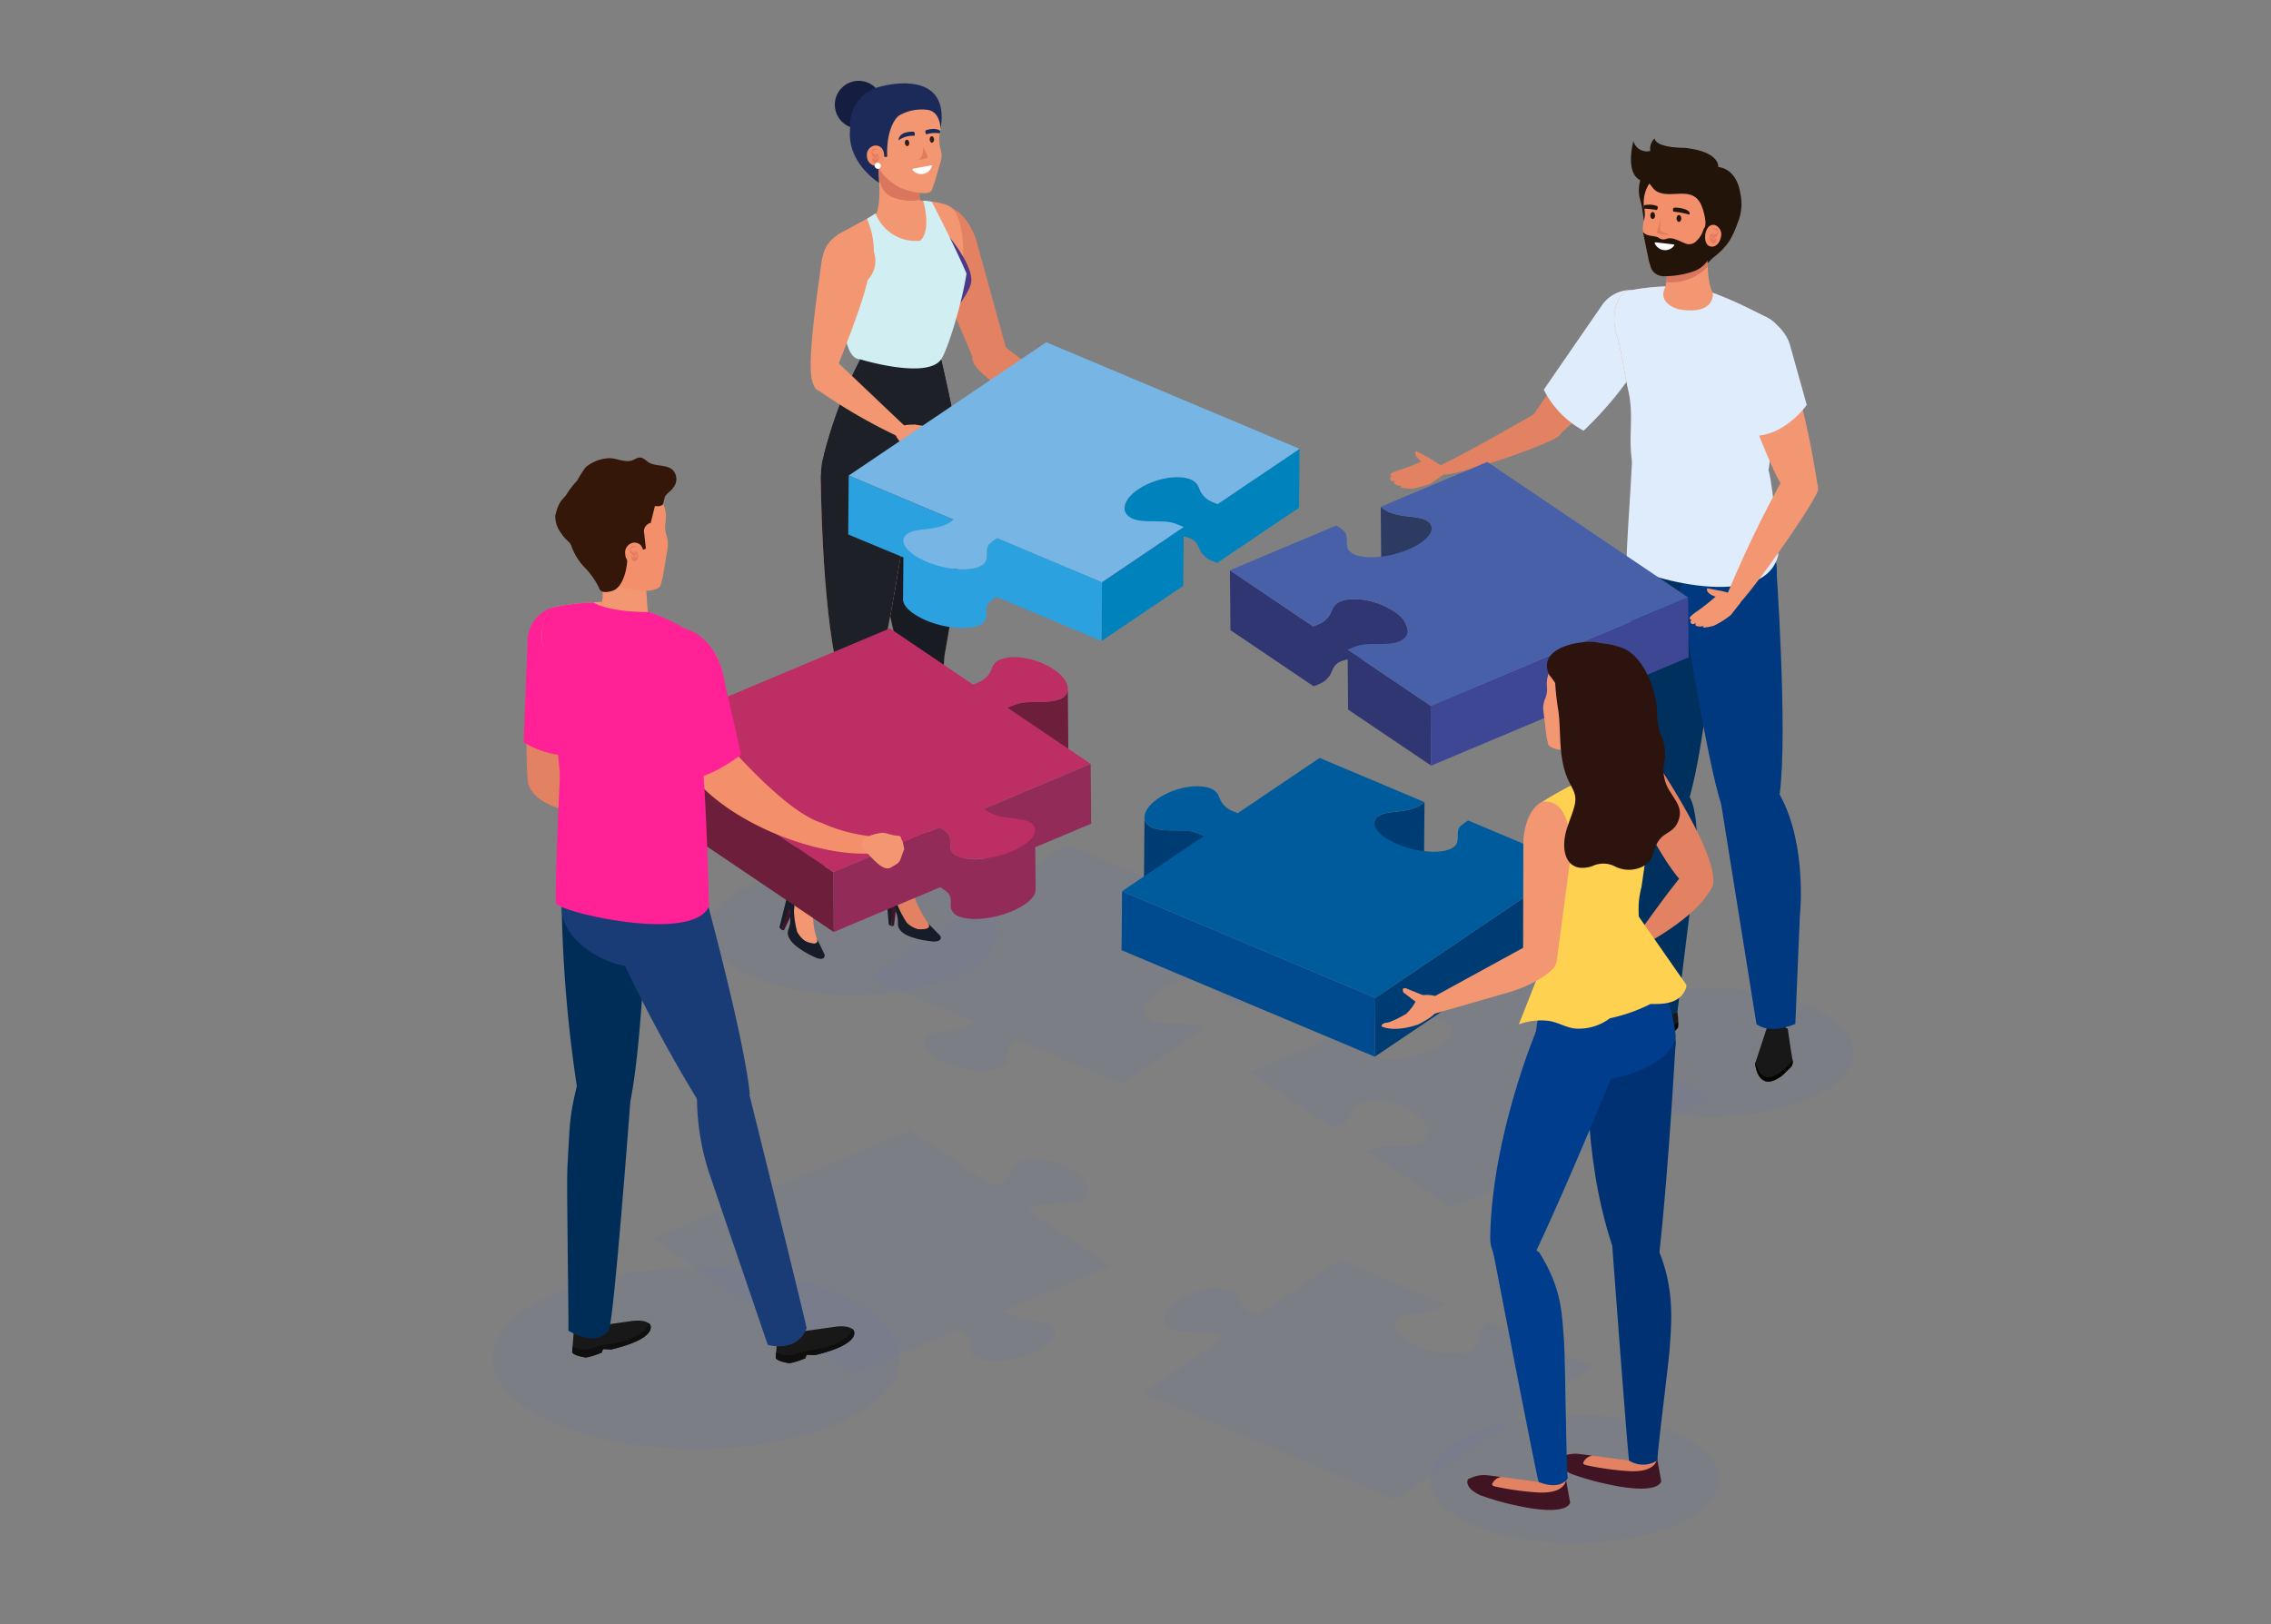 <svg xmlns="http://www.w3.org/2000/svg" xmlns:xlink="http://www.w3.org/1999/xlink" width="295" height="211" viewBox="0 0 295 211">
  <rect x="0" y="0" width="295" height="211" fill="#808080" stroke="none"/>
  <defs>
    <clipPath id="clip-path">
      <rect id="Rectángulo_44953" data-name="Rectángulo 44953" width="176.749" height="189.996" fill="none"/>
    </clipPath>
    <clipPath id="clip-path-2">
      <rect id="Rectángulo_44951" data-name="Rectángulo 44951" width="58.631" height="38.814" fill="none"/>
    </clipPath>
  </defs>
  <g id="Grupo_155566" data-name="Grupo 155566" transform="translate(-285 -13286)">
    <g id="Grupo_155565" data-name="Grupo 155565" transform="translate(349 13296.502)">
      <g id="Grupo_155564" data-name="Grupo 155564" clip-path="url(#clip-path)">
        <path id="Trazado_597572" data-name="Trazado 597572" d="M496.47,902.251l-32.9-13.844-25.665,17.318,13.627,5.734a5.877,5.877,0,0,1-.918.6,7.521,7.521,0,0,1-1.681.489c-1.146.211-2.553.177-3.37.728-1.277.862-.272,2.426,2.241,3.546.073.033.147.065.222.1,2.675,1.125,5.908,1.319,7.221.432,1.067-.72.246-1.863.883-2.7a6.464,6.464,0,0,1,1.064-.808l13.61,5.727,10.619-7.165-.136-.062a12.649,12.649,0,0,0-1.4-.512c-1.584-.348-3.725.074-5.093-.5-1.677-.746-1.334-2.44.729-3.832,2.086-1.408,5.142-1.975,6.827-1.266,1.045.466,1,1.2,1.409,1.8a3.1,3.1,0,0,0,.941.9c.05.031.24.126.48.233.2.09.438.188.658.262Z" transform="translate(-389.03 -789.248)" fill="#727997" opacity="0.28"/>
        <path id="Trazado_597573" data-name="Trazado 597573" d="M237.91,1246.727c-.83-.561-2.261-.525-3.425-.74a7.6,7.6,0,0,1-1.71-.5,5.95,5.95,0,0,1-.933-.607l13.85-5.828-10.791-7.281c.044-.022.091-.043.139-.065a12.837,12.837,0,0,1,1.42-.521c1.608-.354,3.785.075,5.233-.534,1.647-.735,1.3-2.456-.8-3.87-2.12-1.431-5.227-2.007-6.989-1.265-1.01.451-.97,1.2-1.381,1.806a3.148,3.148,0,0,1-.957.915c-.051.031-.245.129-.491.239-.2.091-.443.189-.665.264l-10.8-7.291-33.438,14.071,26.086,17.6,13.835-5.821a6.69,6.69,0,0,1,1.081.821c.647.851-.187,2.013.9,2.745,1.336.9,4.622.7,7.34-.44.076-.032.152-.065.226-.1,2.554-1.139,3.576-2.728,2.279-3.6" transform="translate(-165.389 -1085.119)" fill="#727997" opacity="0.28"/>
        <path id="Trazado_597574" data-name="Trazado 597574" d="M881.475,1041.861l13.833-5.821a6.645,6.645,0,0,1,1.082.82c.647.852-.187,2.013.9,2.745,1.336.9,4.621.7,7.34-.44.076-.032.151-.064.224-.1,2.554-1.139,3.578-2.73,2.28-3.606-.83-.559-2.26-.524-3.425-.739a7.629,7.629,0,0,1-1.709-.5,6.055,6.055,0,0,1-.933-.608l13.85-5.828,26.086,17.6-33.439,14.071-10.792-7.282c.043-.021.088-.041.134-.062a13,13,0,0,1,1.424-.523c1.609-.353,3.787.076,5.177-.509,1.7-.759,1.356-2.48-.741-3.895-2.12-1.431-5.227-2.007-6.938-1.287-1.062.473-1.021,1.218-1.432,1.828a3.152,3.152,0,0,1-.957.915c-.051.03-.245.128-.492.238-.2.091-.442.19-.664.264Z" transform="translate(-783.089 -913.074)" fill="#727997" opacity="0.28"/>
        <path id="Trazado_597575" data-name="Trazado 597575" d="M814.566,1386.153l-13.611-5.727a6.527,6.527,0,0,0-1.063.808c-.636.838.184,1.981-.883,2.7-1.314.886-4.547.693-7.221-.432q-.113-.048-.222-.1c-2.512-1.12-3.518-2.685-2.242-3.546.816-.551,2.224-.516,3.37-.727a7.467,7.467,0,0,0,1.681-.49,5.877,5.877,0,0,0,.918-.6l-13.626-5.734-10.63,7.173c-.22-.074-.456-.172-.658-.262-.24-.107-.429-.2-.479-.233a3.108,3.108,0,0,1-.943-.9c-.4-.6-.365-1.334-1.358-1.777-1.735-.731-4.791-.164-6.878,1.244-2.063,1.392-2.4,3.085-.784,3.808,1.424.6,3.565.177,5.148.525a12.569,12.569,0,0,1,1.4.512c.048.021.094.042.137.063L756,1389.627l32.9,13.844Z" transform="translate(-671.621 -1219.139)" fill="#727997" opacity="0.28"/>
        <path id="Trazado_597576" data-name="Trazado 597576" d="M288.167,922.476c0,4.618-8.413,8.361-18.792,8.361s-18.791-3.743-18.791-8.361,8.413-8.361,18.791-8.361,18.792,3.743,18.792,8.361" transform="translate(-222.615 -812.086)" fill="#727997" opacity="0.28"/>
        <path id="Trazado_597577" data-name="Trazado 597577" d="M462.729,955.326l.308-.057.308-2.588-.81-.958Z" transform="translate(-410.91 -845.497)" fill="#401427"/>
        <path id="Trazado_597578" data-name="Trazado 597578" d="M458.225,948.9l.371.21-.058-4.236-.654-.149Z" transform="translate(-406.778 -839.28)" fill="#161c29"/>
        <path id="Trazado_597579" data-name="Trazado 597579" d="M461.371,925.973l.688,2.271a15.293,15.293,0,0,0,1.707,3.051s1.393,1.909-1.213,1.782c0,0-2.78-.148-2.737-1.931a7.09,7.09,0,0,0-1.373-3.437,1.551,1.551,0,0,1,.182-1.831l.482-.55,2.338-.409Z" transform="translate(-407.076 -821.684)" fill="#e28262"/>
        <path id="Trazado_597580" data-name="Trazado 597580" d="M463.622,935.251a3.5,3.5,0,0,1-3.027-.916,12.125,12.125,0,0,1-1.274-2.451c.113.357-.737-2.809-.51-3.3l-.482.55a1.618,1.618,0,0,0-.229,1.879,6.736,6.736,0,0,1,1.421,3.388c-.042,1.783,2.737,1.931,2.737,1.931,1.564.076,1.687-.581,1.536-1.119a1.613,1.613,0,0,1-.172.041" transform="translate(-406.78 -824.937)" fill="#161c29"/>
        <path id="Trazado_597581" data-name="Trazado 597581" d="M477.092,969.925s.392.741-.853.741c0,0-4.664-.3-4.662-2.3l0-1.614a3,3,0,0,0,3.247,2.309s1.279,0,.618-.815Z" transform="translate(-418.941 -858.848)" fill="#161c29"/>
        <path id="Trazado_597582" data-name="Trazado 597582" d="M404.336,3.1a3.1,3.1,0,1,1-3.1-3.1,3.1,3.1,0,0,1,3.1,3.1" transform="translate(-353.692 0)" fill="#151e40"/>
        <path id="Trazado_597583" data-name="Trazado 597583" d="M445.665,85.79h6.113c-.278-.89-.854-3.193.038-4.762l-6.176-4.055s1.1,6.805.026,8.817" transform="translate(-395.899 -68.382)" fill="#f39672"/>
        <path id="Trazado_597584" data-name="Trazado 597584" d="M446.35,81.949a2.685,2.685,0,0,0,1.924,1.7,6.45,6.45,0,0,0,3.1.23,4.833,4.833,0,0,1,.436-2.848l-6.176-4.055s.334,2.076.454,4.273c.084.235.166.47.257.7" transform="translate(-395.899 -68.382)" fill="#db765e"/>
        <path id="Trazado_597585" data-name="Trazado 597585" d="M439.262,20.106l.324-.92.792-2.7a2.727,2.727,0,0,0,.014-1.435,4.343,4.343,0,0,1-.126-2.245,4.522,4.522,0,0,0-.589-3.746C438.241,6.792,434.85,6.8,434.85,6.8a4.723,4.723,0,0,0-4.534,4.276c-.673,2.7,1.48,4.942,1.484,4.947a2.993,2.993,0,0,1,.433,1.094,3.374,3.374,0,0,0,.615,1.026A7.539,7.539,0,0,0,435,19.871a8.3,8.3,0,0,0,3.232.762c.427,0,.847,0,1.033-.527" transform="translate(-382.171 -6.044)" fill="#f39672"/>
        <path id="Trazado_597586" data-name="Trazado 597586" d="M336.207,960.7l.311.044,1.122-2.352-.459-1.168Z" transform="translate(-298.681 -850.386)" fill="#401427"/>
        <path id="Trazado_597587" data-name="Trazado 597587" d="M333.664,953.173l.284.319,1.3-4.031-.572-.35Z" transform="translate(-296.422 -843.175)" fill="#161c29"/>
        <path id="Trazado_597588" data-name="Trazado 597588" d="M346.363,937.811c-.062,1.892-.2,4.017.561,5.809,0,0,.707,2.255-1.721,1.3,0,0-2.585-1.032-1.973-2.707a7.09,7.09,0,0,0-.2-3.7,1.551,1.551,0,0,1,.759-1.675l.634-.367h2.43Z" transform="translate(-304.713 -831.949)" fill="#f39672"/>
        <path id="Trazado_597589" data-name="Trazado 597589" d="M346.377,944.334A3.5,3.5,0,0,1,343.8,942.5a12.1,12.1,0,0,1-.42-2.731c-.007.375.2-2.9.577-3.293l-.634.367a1.618,1.618,0,0,0-.82,1.706,6.735,6.735,0,0,1,.258,3.665c-.612,1.675,1.973,2.707,1.973,2.707,1.457.574,1.784-.009,1.814-.567a1.561,1.561,0,0,1-.176-.016" transform="translate(-304.249 -831.948)" fill="#161c29"/>
        <path id="Trazado_597590" data-name="Trazado 597590" d="M348.25,979.141s.134.828-1.046.429c0,0-4.322-1.777-3.677-3.674l.516-1.529a3,3,0,0,0,2.334,3.229s1.211.411.847-.574Z" transform="translate(-305.126 -865.612)" fill="#161c29"/>
        <path id="Trazado_597591" data-name="Trazado 597591" d="M359.382,676.037c-3.1,5.723-3.648,8.053-4.2,12.405-.322,2.531-.215,13.194-.547,14.784-.139.659,2.367.3,2.367.3.458-1.115,7.756-25.614,7.756-25.614s.816-2.538.139-2.979c-3.4-2.217-4.165-1.39-5.516,1.105" transform="translate(-315.048 -598.456)" fill="#f39672"/>
        <path id="Trazado_597592" data-name="Trazado 597592" d="M352.115,704.036c.458-1.116,7.68-26.125,7.68-26.125s.816-2.538.139-2.979c-3.4-2.217-4.165-1.389-5.516,1.105-3.1,5.724-3.648,8.053-4.2,12.405-.322,2.531-.844,12.826-1.176,14.417,0,0,1.854,2.209,3.072,1.177" transform="translate(-310.085 -598.457)" fill="#1d2127"/>
        <path id="Trazado_597593" data-name="Trazado 597593" d="M400.9,312.7s2.382,10.082,2.062,11.183c-.921,3.172-9.467,7.624-17.26,1.132a57.7,57.7,0,0,1,5.481-13.765s1.359,1.4,9.717,1.449" transform="translate(-342.649 -276.509)" fill="#1d2127"/>
        <path id="Trazado_597594" data-name="Trazado 597594" d="M417.023,139.612s3.118,6.027,4.509,9.334c-.583,3.876-2.689,9.626-3.536,10.839-1.855,2.657-10.335.285-10.335.285l-2.444-8.16c7.135-2.562,3.378-10.08,3.378-10.08l1.119-.706a5.6,5.6,0,0,0,5.785,3.563s1.526-.993.4-5.208a6.53,6.53,0,0,1,1.121.135" transform="translate(-359.99 -123.909)" fill="#4c3887"/>
        <path id="Trazado_597595" data-name="Trazado 597595" d="M441.451,403.826s.821,16.265,3.83,25.013c.448,1.3,5.59-.429,5.59-.429s2.595-13.995,2.439-19.793c-.088-3.277-1.26-10.343-1.26-10.343s-9.644-1.261-10.6,5.552" transform="translate(-392.179 -353.739)" fill="#e28262"/>
        <path id="Trazado_597596" data-name="Trazado 597596" d="M457.863,669.377l5.443-.371s-3.345,27.766-3.648,28.933c0,0-2.34.846-2.292.174.113-1.621-1.839-14.082-1.9-16.633-.1-4.1.065-6.687,2.4-12.1" transform="translate(-404.613 -594.335)" fill="#e28262"/>
        <path id="Trazado_597597" data-name="Trazado 597597" d="M441.451,403.826s.821,16.265,3.83,25.013c.448,1.3,5.59-.429,5.59-.429s2.595-13.995,2.439-19.793c-.088-3.277-1.26-10.343-1.26-10.343s-9.644-1.261-10.6,5.552" transform="translate(-392.179 -353.739)" fill="#181b21"/>
        <path id="Trazado_597598" data-name="Trazado 597598" d="M460.333,698.113c.552-1.072,2.973-29.107,2.973-29.107l-5.443.371c-2.33,5.417-2.491,8.005-2.4,12.1.059,2.551,1.295,15.012,1.181,16.633,0,0,2.958,1.408,3.683,0" transform="translate(-404.613 -594.335)" fill="#181b21"/>
        <path id="Trazado_597599" data-name="Trazado 597599" d="M517.894,165.892l-4.126-14.959c-1.485-4-3.7-4.1-3.7-4.1-4.249.643-1.529,8.1-1.529,8.1l5.244,12.425" transform="translate(-451.015 -130.445)" fill="#e28262"/>
        <path id="Trazado_597600" data-name="Trazado 597600" d="M686.874,385.917c-1.784-1.323-1.907-1.683-2.177-2.221-1.163-2.31,1.8-1.8,2.528-1.523.416.162.291,1.188,1.44,2.633,0,0,1.916,1.527,2.445,1.517,0,0,.527.156.469.544,0,0-1.6.652-4.706-.951" transform="translate(-608.038 -339.294)" fill="#e28262"/>
        <path id="Trazado_597601" data-name="Trazado 597601" d="M562.527,303.544l12.083,9.141c.334,1.666-.43,1.786-.43,1.786l-9.746-4.435c-4.173-1.806-5.626-3.885-5.626-3.885s-1.705-1.6,1.01-3.2a2.369,2.369,0,0,1,2.709.592" transform="translate(-495.967 -268.966)" fill="#e28262"/>
        <path id="Trazado_597602" data-name="Trazado 597602" d="M705.6,378.794s-.529,1.023.852.957l1.461-.806a.522.522,0,0,0,.353-.569s-.124-.246-.576-.087Z" transform="translate(-626.761 -336.018)" fill="#e28262"/>
        <path id="Trazado_597603" data-name="Trazado 597603" d="M381.82,428.507s.063,16.271,2.209,25.27c.319,1.342,5.222.93,5.222.93s3.2-15.388,3.606-21.173c.231-3.27.885-8.993.885-8.993s-11.476-1.138-11.922,3.966" transform="translate(-339.203 -377.059)" fill="#f39672"/>
        <path id="Trazado_597604" data-name="Trazado 597604" d="M390.757,143.117a3.762,3.762,0,0,0-1.223,4.578l4.724,11.473s7.66,2.605,9.515-.052c.847-1.213,1.63-4.429,2.658-9.068.7-3.152.746-8.659-1.028-10.289-1.023-.941-4.336-.922-4.36-1.033l-5.366,1.729Z" transform="translate(-345.767 -123.242)" fill="#f39672"/>
        <path id="Trazado_597605" data-name="Trazado 597605" d="M399.971,307.89a14.447,14.447,0,0,1,2.9.885s1.764,7.518,1.864,8.661-7.761,7.06-16.543,3.691c0,0,4.435-10.46,5.083-12.647.744-2.511,6.693-.59,6.693-.59" transform="translate(-344.867 -272.901)" fill="#f39672"/>
        <path id="Trazado_597606" data-name="Trazado 597606" d="M520.082,182.344s2.592,3.052,2.81,5.32c.121,1.263-1.473,3.376-2.271,4.155-.565.552-3.913-7.368-.539-9.475" transform="translate(-460.713 -161.992)" fill="#4c3887"/>
        <path id="Trazado_597607" data-name="Trazado 597607" d="M384.906,405.044s-3.1.688-2.817,6.364c.272,5.543,10.364,6.7,11.66,1.111,1.394-6.011-3.332-9.535-8.843-7.474" transform="translate(-339.427 -359.31)" fill="#1d2127"/>
        <path id="Trazado_597608" data-name="Trazado 597608" d="M419.307,14.218a7.783,7.783,0,0,1,.027-1.8c.045-.56,1.142.646,1.119-.082-.1-3.335,1.108-4.923,1.582-5.18a5.868,5.868,0,0,1,3.72-.706c1.687.3,1.622,2.545,1.622,2.545,1.437-8.22-7.73-5.593-7.73-5.593a5.08,5.08,0,0,0-4,5.379c-.547,4.518,3.733,7.128,3.733,7.128Z" transform="translate(-369.208 -2.671)" fill="#1b2a59"/>
        <path id="Trazado_597609" data-name="Trazado 597609" d="M437.265,77.73a.9.9,0,0,1-.582.177,1.32,1.32,0,0,1-1.2-1.356,1.212,1.212,0,0,1,1.146-1.32,1.142,1.142,0,0,1,.8.367,1.647,1.647,0,0,1,.248,1.343,1.241,1.241,0,0,1-.413.789" transform="translate(-386.873 -66.834)" fill="#f3906b"/>
        <path id="Trazado_597610" data-name="Trazado 597610" d="M441.7,79.3c-.038-.388-.823-.018-.7.2a1.2,1.2,0,0,0,.314.306.569.569,0,0,1,.241.424c0,.022.007.089-.016.1-.1.071-.434-.308-.507-.388a.648.648,0,0,1-.094-.62.388.388,0,0,1,.43-.29c.176.01.356.023.346.241,0,0-.008.041-.01.021" transform="translate(-391.689 -70.211)" fill="#e47a5d"/>
        <path id="Trazado_597611" data-name="Trazado 597611" d="M442.255,84.7c.082-.081.16-.014.243.046a.374.374,0,0,1,.14.228.912.912,0,0,1-.1.648.49.49,0,0,1-.421.224c-.236-.007-.306-.215-.315-.415,0-.053-.007-.179.045-.213s.1.052.135.09a.336.336,0,0,0,.2.075.429.429,0,0,0,.351-.157.19.19,0,0,0,.036-.06c0,.131-.007.159-.021.088a.365.365,0,0,0-.044-.092c-.055-.091-.147-.152-.208-.239-.029-.04-.084-.18-.043-.222" transform="translate(-392.492 -75.214)" fill="#e47a5d"/>
        <path id="Trazado_597612" data-name="Trazado 597612" d="M480.227,68.9c.023.233-.087.433-.245.449s-.3-.16-.326-.393.087-.433.245-.448.3.161.326.392" transform="translate(-426.117 -60.864)" fill="#341e13"/>
        <path id="Trazado_597613" data-name="Trazado 597613" d="M509.121,64.869c.009.233-.112.427-.271.432s-.293-.178-.3-.411.112-.427.271-.432.293.178.3.411" transform="translate(-451.787 -57.263)" fill="#341e13"/>
        <path id="Trazado_597614" data-name="Trazado 597614" d="M472.344,60.345a3.209,3.209,0,0,1,2.031-.586s.1-.005.07-.3c0,0-.007-.257-.213-.232,0,0-1.813-.12-1.888,1.113" transform="translate(-419.623 -52.618)" fill="#1b2a59"/>
        <path id="Trazado_597615" data-name="Trazado 597615" d="M505.5,56.239c-.633-.513-1.8-.113-1.8-.113-.2.03-.145.279-.145.279.051.287.145.267.145.267a3.934,3.934,0,0,1,1.716-.122c.028-.1.056-.207.081-.312" transform="translate(-447.347 -49.73)" fill="#1b2a59"/>
        <path id="Trazado_597616" data-name="Trazado 597616" d="M490.7,98.416l-2.3.425c-.121.022-.169.094-.1.158a1.453,1.453,0,0,0,2.522-.472c.032-.075-.024-.118-.122-.111" transform="translate(-433.769 -87.431)" fill="#fff"/>
        <path id="Trazado_597617" data-name="Trazado 597617" d="M495.254,78.643c1.2-.087,1.269-.4,1.269-.4l-.631-1.269s.145,1.269-.638,1.671" transform="translate(-439.976 -68.381)" fill="#e47a5d"/>
        <path id="Trazado_597618" data-name="Trazado 597618" d="M381.82,428.507s.063,16.271,2.209,25.27c.319,1.342,5.222.93,5.222.93s3.2-15.388,3.606-21.173c.231-3.27.885-8.993.885-8.993s-11.476-1.138-11.922,3.966" transform="translate(-339.203 -377.059)" fill="#1d2127"/>
        <path id="Trazado_597619" data-name="Trazado 597619" d="M400.9,312.7s2.382,10.082,2.062,11.183c-.921,3.172-9.467,7.624-17.26,1.132a57.7,57.7,0,0,1,5.481-13.765s1.359,1.4,9.717,1.449" transform="translate(-342.649 -276.509)" fill="#1d2127"/>
        <path id="Trazado_597620" data-name="Trazado 597620" d="M408.921,160.069s8.721,2.687,10.575.03c.847-1.213,2.712-7.277,3.3-11.153-1.392-3.306-4.51-9.334-4.51-9.334a6.53,6.53,0,0,0-1.121-.135c1.123,4.215-.4,5.208-.4,5.208a5.6,5.6,0,0,1-5.785-3.563l-1.119.706s3.459,7.185-3.217,10.471c0,0-.16,7.708,2.284,7.77" transform="translate(-361.248 -123.909)" fill="#d1eff2"/>
        <path id="Trazado_597621" data-name="Trazado 597621" d="M445.432,95.665a.4.4,0,1,1-.4-.4.4.4,0,0,1,.4.4" transform="translate(-395.009 -84.634)" fill="#fff"/>
        <path id="Trazado_597622" data-name="Trazado 597622" d="M387.37,177.7a3.584,3.584,0,0,1-.156,5.067c-1.442,1.357-5.975,3.944-6.017,1.964-.083-3.891.069-6,1.511-7.361a3.125,3.125,0,0,1,4.662.33" transform="translate(-338.634 -156.775)" fill="#f39672"/>
        <path id="Trazado_597623" data-name="Trazado 597623" d="M377.641,202.554l-3.133-1.806-3.149,1.97s-1.843,11.741-1.164,14.428c.723,2.863,2.039.754,2.661-.029,0,0,5.139-12.282,4.785-14.563" transform="translate(-328.743 -178.342)" fill="#f39672"/>
        <path id="Trazado_597624" data-name="Trazado 597624" d="M375.654,327.521a71.347,71.347,0,0,0,10.634,6.211s1.652-.694.826-1.457c-1.4-1.3-7.535-7.169-8.951-8.468-2.509-.857-2.509,3.714-2.509,3.714" transform="translate(-333.725 -287.57)" fill="#f39672"/>
        <path id="Trazado_597625" data-name="Trazado 597625" d="M471.638,403.868c-2.039-.881-2.241-1.2-2.627-1.665-1.66-1.983,1.344-2.168,2.113-2.06.441.063.555,1.091,2,2.235,0,0,2.214,1.048,2.727.917,0,0,.548.031.581.422,0,0-1.409,1-4.8.151" transform="translate(-416.225 -355.46)" fill="#f39672"/>
        <path id="Trazado_597626" data-name="Trazado 597626" d="M488.734,400.115s-.873.75.432,1.207l1.657-.2s.467.018.541-.4c0,0-.023-.274-.5-.3Z" transform="translate(-433.93 -355.456)" fill="#f39672"/>
        <path id="Trazado_597627" data-name="Trazado 597627" d="M719.533,439.761l-.073-.016-.113-.024-.083-.014-.08-.013-.056,6.412-10.619,7.164.067-7.652,8.8-5.935q-.193.023-.39.055l-.085.014-.15.027-.1.02-.146.031-.092.02-.231.055-.061.016q-.143.037-.285.079l-.05.015c-.131.039-.262.08-.392.124l-.014.005q-.2.067-.39.143l-.028.011q-.22.087-.435.184l-.02.009q-.217.1-.428.207l-.014.007c-.142.073-.282.151-.418.231l-.008,0q-.208.122-.406.256a3.4,3.4,0,0,0-1.8,2.435q.034-3.826.067-7.651a3.4,3.4,0,0,1,1.8-2.436q.2-.133.406-.256l.008,0c.136-.081.276-.158.418-.232l.015-.007c.14-.073.283-.142.427-.207l.022-.009q.213-.1.432-.183l.009,0,.024-.009q.19-.075.383-.141l.018-.007c.129-.044.258-.084.387-.123l.034-.011.022-.006q.141-.041.282-.077l.063-.016c.076-.019.152-.038.227-.054l.046-.011.051-.011.139-.029.107-.021.142-.026.075-.013.019,0c.131-.022.26-.039.389-.055l.034,0,.025,0q.169-.019.335-.031l.028,0h.037c.1-.007.208-.012.31-.014h.009c.1,0,.191,0,.285,0h.039l.032,0c.095,0,.188.008.28.015h.008l.021,0c.1.008.189.019.28.031l.032,0,.021,0,.109.018.088.016.1.022c.024.005.049.009.072.016l.009,0c.082.02.162.043.24.067l.054.018c.078.026.155.054.229.084s.114.054.166.081l.046.025.056.031.044.029.055.036c.029.02.056.039.083.06l.047.036.016.012c.032.026.061.053.089.08l.011.011c.022.022.044.044.064.066v0h0v0l.018.021.029.034c.02.024.039.048.057.072l.025.034.013.017.024.038c.016.024.031.048.046.072l.031.053c.014.024.027.049.04.073l.012.022.012.025c.022.043.042.086.062.129l.01.021c.026.058.051.117.076.176l.05.114.023.052c.023.05.046.1.071.15.013.025.026.05.04.074l.022.041c.022.038.045.076.07.113s.034.048.051.071.049.067.075.1c.011.014.022.029.034.043q.053.066.112.131l.007.008c.041.045.085.089.131.133l.041.037c.033.031.068.062.1.092l.052.044c.036.029.073.058.112.086l.051.037c.056.04.113.078.173.116l.01.006.018.01.012.005.026.014.018.009.03.015.022.011.036.018.029.014.037.018.046.022.027.013.053.025.029.014.087.039c.2.09.438.188.658.262L734.24,428.3l-.067,7.651-10.629,7.173c-.22-.074-.457-.171-.658-.261l-.087-.039-.015-.007-.066-.031-.025-.012-.049-.023-.03-.014-.037-.018-.023-.011-.035-.018-.017-.009-.031-.016-.014-.007-.024-.013-.009-.005-.015-.008,0,0c-.06-.037-.117-.075-.172-.115l-.053-.039c-.037-.028-.074-.056-.109-.085l-.028-.022-.026-.022c-.035-.03-.068-.06-.1-.09l-.043-.04c-.045-.043-.089-.088-.129-.132h0l-.008-.009c-.039-.042-.076-.086-.111-.129l-.034-.043c-.026-.033-.052-.067-.076-.1l-.018-.024-.032-.046c-.025-.037-.048-.074-.07-.112l-.029-.053c-.01-.02-.022-.039-.032-.058v0c-.026-.051-.05-.1-.073-.153l-.018-.043-.06-.137c-.022-.052-.045-.105-.069-.158l-.013-.029q-.028-.061-.058-.122l-.025-.05c-.012-.024-.026-.048-.039-.071s-.02-.037-.031-.054-.03-.048-.046-.072-.024-.037-.037-.054l-.026-.035c-.018-.024-.037-.048-.056-.071l-.03-.035c-.026-.029-.053-.058-.082-.086l-.012-.011c-.033-.031-.068-.062-.105-.093l-.046-.035c-.026-.021-.054-.04-.083-.06l-.055-.037q-.048-.03-.1-.06l-.046-.025c-.052-.028-.107-.056-.166-.081s-.15-.059-.229-.084l-.055-.018c-.078-.025-.158-.048-.24-.067" transform="translate(-629.429 -380.495)" fill="#0082bc"/>
        <path id="Trazado_597628" data-name="Trazado 597628" d="M413.754,467.079l.067-7.652,13.627,5.734-.056,6.368h.013l.088.01c.109.012.217.023.324.032l.032,0c.079.006.156.012.234.016l.088,0,.175.008h.064c.137,0,.272,0,.4,0h.053c.111,0,.219-.007.325-.013l.025,0c.1-.007.2-.016.292-.026l.072-.008c.081-.009.161-.021.24-.033l.028,0c.085-.014.167-.03.247-.048l.061-.014c.075-.018.149-.037.22-.057l.031-.008.044-.014.116-.037.058-.021.1-.037.053-.022.09-.041.049-.024.089-.047.04-.022c.041-.024.081-.049.119-.074a1.37,1.37,0,0,0,.6-1.247l0-.373a1.7,1.7,0,0,1,.279-1.08,6.446,6.446,0,0,1,1.064-.808l13.61,5.727-.067,7.652-13.61-5.727a6.441,6.441,0,0,0-1.063.807,1.575,1.575,0,0,0-.277.965c0,.124,0,.247,0,.371a1.438,1.438,0,0,1-.6,1.364c-.038.026-.078.051-.119.074l-.042.022-.088.046-.05.024-.09.04-.052.022-.029.012-.068.024-.057.021-.113.037-.048.015-.008,0-.02,0c-.072.021-.147.04-.224.058l-.032.008-.027,0c-.081.018-.164.034-.249.048h0l-.019,0c-.08.013-.162.024-.246.034l-.035,0-.033,0c-.1.01-.193.019-.293.026h-.027c-.106.007-.215.012-.326.014h-.05c-.132,0-.267,0-.4,0h-.032l-.034,0c-.058,0-.116,0-.174-.007l-.088,0c-.083,0-.166-.01-.25-.018h-.015c-.108-.009-.217-.02-.327-.032l-.086-.01c-.1-.012-.193-.024-.291-.038l-.036,0-.012,0-.272-.043-.046-.009-.229-.041-.1-.021-.174-.035-.115-.026-.163-.038-.043-.009-.038-.009c-.147-.036-.295-.074-.442-.116l-.058-.016c-.15-.043-.3-.088-.448-.136l-.046-.015c-.153-.05-.305-.1-.456-.158l-.027-.01c-.157-.058-.313-.12-.466-.185-.075-.031-.15-.064-.222-.1q-.155-.069-.3-.141l-.1-.049-.188-.1-.108-.058-.166-.092-.1-.059-.062-.036-.1-.062-.088-.055c-.06-.039-.118-.077-.176-.117l-.056-.038q-.111-.077-.213-.156l-.051-.041c-.04-.031-.081-.063-.119-.095l-.021-.018c-.05-.042-.1-.084-.143-.126l-.062-.056c-.064-.061-.125-.122-.181-.183h0c-.05-.054-.1-.108-.138-.161l-.039-.052c-.023-.029-.046-.059-.067-.088l-.016-.024-.029-.045c-.025-.037-.047-.075-.069-.112l-.026-.047-.015-.026c-.02-.039-.038-.078-.055-.118,0-.006,0-.013-.008-.02-.011-.027-.022-.055-.031-.082s-.011-.035-.015-.052-.006-.018-.008-.026c-.01-.039-.02-.078-.026-.117,0-.008,0-.015,0-.024s0-.017,0-.025a1,1,0,0,1-.01-.131v-.014q.024-2.724.048-5.446Z" transform="translate(-367.573 -408.148)" fill="#2ca1df"/>
        <path id="Trazado_597629" data-name="Trazado 597629" d="M472.919,318.114l-32.9-13.844-25.665,17.318,13.627,5.734a5.865,5.865,0,0,1-.918.6,7.524,7.524,0,0,1-1.681.489c-1.146.212-2.553.177-3.37.728-1.277.862-.272,2.426,2.241,3.546.073.033.147.065.222.1,2.675,1.125,5.908,1.319,7.221.432,1.067-.72.246-1.863.883-2.7a6.457,6.457,0,0,1,1.064-.808l13.61,5.727,10.619-7.164-.136-.063a12.729,12.729,0,0,0-1.4-.512c-1.584-.348-3.725.074-5.093-.5-1.677-.746-1.334-2.44.729-3.832,2.086-1.408,5.142-1.975,6.827-1.266,1.045.466,1,1.2,1.409,1.8a3.1,3.1,0,0,0,.941.9c.05.031.24.126.48.233.2.09.438.188.658.262Z" transform="translate(-368.108 -270.309)" fill="#77b5e5"/>
        <path id="Trazado_597630" data-name="Trazado 597630" d="M626.2,707.393c0,.019,0,.037,0,.056s0,.041,0,.06,0,.033-.005.05,0,.039-.007.058-.007.038-.011.057l-.009.043c0,.02-.01.039-.016.057s-.008.027-.012.041l-.009.023a1.178,1.178,0,0,1-.065.156l0,0a1.3,1.3,0,0,1-.086.142l-.015.023a1.394,1.394,0,0,1-.106.131l-.032.035c-.013.013-.024.026-.037.038l-.044.041-.041.037-.039.032-.075.057-.041.029c-.028.019-.057.038-.086.056l-.039.025c-.025.015-.052.029-.079.043l-.044.025c-.043.021-.087.043-.133.063a3.614,3.614,0,0,1-.55.177q-.23.055-.473.09c-.154.022-.313.039-.473.053-.224.018-.453.028-.685.035-.508.015-1.028.01-1.534.024-.228.007-.453.017-.672.035l.068,7.778c.22-.018.445-.029.673-.035.506-.014,1.026-.009,1.533-.024.232-.006.461-.017.685-.035.161-.013.319-.03.473-.052s.32-.054.473-.09a3.53,3.53,0,0,0,.55-.177c.046-.02.09-.041.133-.064l.036-.02q.045-.024.088-.049l.009,0,.025-.016c.031-.018.061-.038.09-.058l.041-.029.074-.057.023-.018.017-.015c.014-.012.028-.024.041-.037s.03-.027.044-.041l.038-.037c.007-.009.015-.016.023-.024l.01-.012a1.4,1.4,0,0,0,.106-.131l.007-.008s.005-.01.008-.014a1.308,1.308,0,0,0,.086-.143h0a1.24,1.24,0,0,0,.066-.158.073.073,0,0,0,.005-.012.086.086,0,0,0,0-.009c.005-.016.009-.031.013-.046l.014-.052.009-.047c0-.012.006-.025.008-.038l0-.014c0-.02.006-.042.008-.062s0-.03,0-.044,0-.047,0-.07,0-.022,0-.033v-.016Z" transform="translate(-551.487 -628.438)" fill="#6d1e3a"/>
        <path id="Trazado_597631" data-name="Trazado 597631" d="M600.793,723.577l-.008,0a12.847,12.847,0,0,0-1.412.519c-.048.021-.095.043-.139.065l.068,7.777c.044-.022.09-.043.139-.065a13.369,13.369,0,0,1,1.411-.519l.008,0c.123-.027.248-.049.376-.068.153-.022.31-.039.469-.052l-.068-7.778c-.16.013-.317.03-.47.052-.128.018-.254.042-.376.068" transform="translate(-532.351 -642.709)" fill="#6d1e3a"/>
        <path id="Trazado_597632" data-name="Trazado 597632" d="M429.837,802.795l-.068-7.778-13.85,5.828.057,6.472a6.129,6.129,0,0,1-3.833-.485,1.391,1.391,0,0,1-.611-1.265c0-.128,0-.256,0-.385a1.728,1.728,0,0,0-.283-1.1,6.7,6.7,0,0,0-1.08-.821l-13.835,5.821.068,7.778,13.835-5.821a6.666,6.666,0,0,1,1.08.821,1.6,1.6,0,0,1,.281.975q0,.193,0,.385a1.459,1.459,0,0,0,.613,1.384c1.336.9,4.621.7,7.34-.44q.115-.048.226-.1c1.808-.805,2.849-1.839,2.842-2.684q-.024-2.768-.049-5.535Z" transform="translate(-352.094 -706.281)" fill="#922b58"/>
        <path id="Trazado_597633" data-name="Trazado 597633" d="M606.025,719.756l.068,7.777c-1.447.61-3.624.181-5.233.534a12.986,12.986,0,0,0-1.419.521c-.049.022-.1.043-.139.065l-.068-7.777c.044-.022.091-.043.139-.065a12.92,12.92,0,0,1,1.42-.521c1.608-.353,3.786.075,5.233-.533" transform="translate(-532.351 -639.421)" fill="#6d1e3a"/>
        <path id="Trazado_597634" data-name="Trazado 597634" d="M188.7,780.98l-26.086-17.6.068,7.777,26.086,17.6Z" transform="translate(-144.467 -678.175)" fill="#6d1e3a"/>
        <path id="Trazado_597635" data-name="Trazado 597635" d="M214.359,662.589c-.83-.561-2.261-.525-3.425-.739a7.616,7.616,0,0,1-1.71-.5,5.965,5.965,0,0,1-.933-.607l13.85-5.828-10.791-7.281c.044-.022.091-.043.139-.065a12.892,12.892,0,0,1,1.42-.521c1.608-.353,3.786.075,5.233-.534,1.647-.735,1.3-2.456-.8-3.87-2.12-1.431-5.226-2.007-6.989-1.264-1.01.451-.97,1.2-1.381,1.806a3.148,3.148,0,0,1-.957.915c-.051.031-.245.128-.491.239-.2.091-.442.189-.665.264l-10.8-7.291-33.439,14.071,26.086,17.6,13.835-5.821a6.7,6.7,0,0,1,1.08.821c.647.851-.187,2.013.9,2.745,1.336.9,4.622.7,7.34-.44.076-.032.152-.065.226-.1,2.554-1.139,3.576-2.728,2.279-3.6" transform="translate(-144.467 -566.18)" fill="#bd2f64"/>
        <path id="Trazado_597636" data-name="Trazado 597636" d="M1246.851,1064.316c0,4.618,8.413,8.361,18.792,8.361s18.791-3.743,18.791-8.361-8.413-8.361-18.791-8.361-18.792,3.743-18.792,8.361" transform="translate(-1107.684 -938.095)" fill="#727997" opacity="0.28"/>
        <path id="Trazado_597637" data-name="Trazado 597637" d="M1305.949,1087.307a10.224,10.224,0,0,1-3.516,2.051,3,3,0,0,1-2.93-.759.561.561,0,0,1,.086-.858c3.889-2.958,5.054-3.8,5.054-3.8h3.571a8.119,8.119,0,0,1,.078,2.015,3.094,3.094,0,0,1-1.959,1.187c-.073.012-.211-.1-.28-.067Z" transform="translate(-1154.321 -962.961)" fill="#191818"/>
        <path id="Trazado_597638" data-name="Trazado 597638" d="M1299.57,1098.183a1,1,0,0,0,.075.244,1.956,1.956,0,0,0,1.807.9,5.232,5.232,0,0,0,2.223-.755,9.9,9.9,0,0,0,1.841-1.249,5.539,5.539,0,0,1,1.392-.7,7.12,7.12,0,0,0,1.4-.946c0,.385-.024.7-.024.7a3.094,3.094,0,0,1-1.959,1.187c-.073.012-.21-.1-.28-.067l-.1.227a10.224,10.224,0,0,1-3.516,2.051,3,3,0,0,1-2.93-.759.56.56,0,0,1,.068-.846" transform="translate(-1154.318 -973.391)" fill="#060401"/>
        <path id="Trazado_597639" data-name="Trazado 597639" d="M1334.161,590.969c-3.971,4.384-5.545-.253-5.545-.253l-.492-26.948c-.052.4-.184-2.718,4.829-2.043s6.265,2.622,6.265,2.622-2.75,18.613-5.057,26.621" transform="translate(-1179.875 -498.944)" fill="#e28262"/>
        <path id="Trazado_597640" data-name="Trazado 597640" d="M1332.412,801.758s2.015,28.38,2.179,29.375c0,0,2.449.542,2.46-.023.028-1.359,2.824-17.967,2.86-20.1.091-5.408-1.3-6.43-2.694-10.073,0,0-4.816-3.561-4.806.823" transform="translate(-1183.695 -710.327)" fill="#e28262"/>
        <path id="Trazado_597641" data-name="Trazado 597641" d="M1329.774,591.99c2.307-8.008,3.862-27.641,3.862-27.641s-1.266-1.949-6.265-2.623-4.881,2.444-4.83,2.043a156.266,156.266,0,0,0-.128,27.893s4.283,2.274,7.36.328" transform="translate(-1174.292 -498.944)" fill="#00315e"/>
        <path id="Trazado_597642" data-name="Trazado 597642" d="M1342.876,437.674c.708,2.522,3.632,12.144,3.632,12.144-10.466,12.521-18.351,1.565-18.455.423-.125-1.367,1.4-6.587,1.678-12.216,0,0,2.854-4.393,13.145-.351" transform="translate(-1179.817 -387.304)" fill="#f39672"/>
        <path id="Trazado_597643" data-name="Trazado 597643" d="M1327.606,510.918c-.5-3.373.532-6.774,1.062-10.182H1344c.981,3.268,2,6.625,2,6.625s.655,7.731-5.91,8.657c0,0-11.442,1.984-12.484-5.1" transform="translate(-1179.309 -444.846)" fill="#00315e"/>
        <path id="Trazado_597644" data-name="Trazado 597644" d="M1398.644,597.546c-3.278,4.924-5.521.571-5.521.571l-5.317-26.252c.009.4.159-3.419,5.217-3.494s6.584,1.665,6.584,1.665.132,19.248-.963,27.51" transform="translate(-1232.906 -504.931)" fill="#f39672"/>
        <path id="Trazado_597645" data-name="Trazado 597645" d="M1434.31,812.638s5.265,29.906,5.575,30.866c0,0,2.5.173,2.429-.387-.174-1.349.278-20.206,0-22.324-.711-5.362-1.455-6.284-3.37-9.681,0,0-5.29-2.808-4.632,1.526" transform="translate(-1274.17 -719.785)" fill="#f39672"/>
        <path id="Trazado_597646" data-name="Trazado 597646" d="M1470.78,1098.389l-1.481,4.516s.306,4.043,3.548,1.538l.966-.936a1.034,1.034,0,0,0,.349-.993l-.288-1.73-.344-2.395s-2.032-1.379-2.75,0" transform="translate(-1305.304 -975.248)" fill="#191818"/>
        <path id="Trazado_597647" data-name="Trazado 597647" d="M1472.847,1140.775l.966-.935a1.008,1.008,0,0,0,.332-.517l.017.1a1.034,1.034,0,0,1-.349.992l-.966.936c-3.243,2.505-3.548-1.538-3.548-1.538l.058-.176c.182.954.9,3.141,3.491,1.136" transform="translate(-1305.304 -1012.157)" fill="#060401"/>
        <path id="Trazado_597648" data-name="Trazado 597648" d="M1387.185,576.576c-1.847-5.42-5.333-27.84-5.333-27.84.008.4,1.044-5.354,6.1-5.428s6.354,1.871,6.354,1.871,1.58,21.942.484,30.2c0,0-3.552,4.1-7.608,1.193" transform="translate(-1227.617 -482.665)" fill="#003980"/>
        <path id="Trazado_597649" data-name="Trazado 597649" d="M1225.95,260.673s-8.564,10.071-12.823,13.408c0,0-2.862-1.058-2.773-3,0,0,6.27-9.275,10.206-14.762,0,0,5.323-1.533,5.39,4.356" transform="translate(-1075.259 -227.548)" fill="#e28262"/>
        <path id="Trazado_597650" data-name="Trazado 597650" d="M1114.528,380.453s-9.352,5.443-13.224,7.264c0,0-.7,1.088.426,1.191,1.875.171,14.905-4.242,15.223-5.266,1.485-4.776-2.425-3.189-2.425-3.189" transform="translate(-978.193 -337.764)" fill="#e28262"/>
        <path id="Trazado_597651" data-name="Trazado 597651" d="M1296.257,249.6a3.49,3.49,0,0,0,4.461,2.065,3.442,3.442,0,0,0,2.024-4.449,3.491,3.491,0,0,0-4.462-2.065,3.442,3.442,0,0,0-2.023,4.449" transform="translate(-1151.378 -217.598)" fill="#e28262"/>
        <path id="Trazado_597652" data-name="Trazado 597652" d="M1235.879,243.641a4.574,4.574,0,0,0-5.151,1.926l-7.47,10.835a12.336,12.336,0,0,0,5.175,5.333s13.374-12.316,7.446-18.094" transform="translate(-1086.724 -216.282)" fill="#deecfb"/>
        <path id="Trazado_597653" data-name="Trazado 597653" d="M1388.954,109.972s.617-1.186,1.977-3.461c0,0,2.894-2.972,1.273-6.708,0,0-.89-3.123-6.353-2.67,0,0-.522,8.6,3.1,12.84" transform="translate(-1231.145 -86.251)" fill="#f3906b"/>
        <path id="Trazado_597654" data-name="Trazado 597654" d="M1367.04,168.91s-.919,8.569,1.041,9.217l-6.989-.416s1.1-2.589-.179-4.5Z" transform="translate(-1209.016 -150.057)" fill="#f39672"/>
        <path id="Trazado_597655" data-name="Trazado 597655" d="M1361.477,176.215c.116-1.958-.13-2.355-.563-3l6.126-4.3a41.691,41.691,0,0,0-.193,5.277,6.628,6.628,0,0,1-5.371,2.027" transform="translate(-1209.016 -150.058)" fill="#db765e"/>
        <path id="Trazado_597656" data-name="Trazado 597656" d="M1306.681,239.374c-1.557,1.137-1.735,3.855-1.179,5.554.638,1.951.89,4.44,1.529,7.261.865,3.823,1.452,6.767,2.417,10.563.8,3.14,13.416.61,13.416.61l4.521-15.452s.779-4.034-2.875-5.376a54.663,54.663,0,0,0-6.668-3.033,12.162,12.162,0,0,0-5.945-.765,29.536,29.536,0,0,0-5.215.638" transform="translate(-1159.533 -212.032)" fill="#f39672"/>
        <path id="Trazado_597657" data-name="Trazado 597657" d="M1334.388,103.313c-.36,1.644-.77,2.5-.316,4.01.409,1.353.314,2.776.9,4.087.843,1.871,1.94,1.627,2.779-.095.859-1.762,1.753-4.142-.185-5.447-1.245-.838-1.693-2.279-3.183-2.555" transform="translate(-1184.992 -91.782)" fill="#23140a"/>
        <path id="Trazado_597658" data-name="Trazado 597658" d="M1339.578,110.337l-.291-.969-.736-3.583a3.629,3.629,0,0,1,.057-1.489,3.652,3.652,0,0,0,.127-1.529,4.442,4.442,0,0,1,.957-3.907c1.6-2.275,5.115-2.1,5.115-2.1a4.9,4.9,0,0,1,4.489,4.657c.565,2.832-1.778,5.049-1.782,5.054-.187.177-.142,1.1-.209,1.361a3.72,3.72,0,0,1-2.358,2.162,10.45,10.45,0,0,1-3.52,1c-.443.019-1.683-.109-1.85-.665" transform="translate(-1189.103 -85.961)" fill="#f3906b"/>
        <path id="Trazado_597659" data-name="Trazado 597659" d="M1338.852,166.75c.57.514,1.345.28,1.951.652a1.024,1.024,0,0,0,1.027.1,1.612,1.612,0,0,1,.98.033c.362.1,1.018.419,1.369.561a1.3,1.3,0,0,0,1.555-.359,3.074,3.074,0,0,0,.806-1.277,1.415,1.415,0,0,1,2.377-.585,7.028,7.028,0,0,1-1.192,1.631,11.9,11.9,0,0,0-.209,2.126,3.72,3.72,0,0,1-2.358,2.162,11.913,11.913,0,0,1-3.86.58,1.853,1.853,0,0,1-1.509-1.006l-.291-.969-.735-3.583c-.013-.063-.018-.132-.026-.2a1.08,1.08,0,0,0,.114.133" transform="translate(-1189.315 -146.992)" fill="#23140a"/>
        <path id="Trazado_597660" data-name="Trazado 597660" d="M1326.313,72.682c.981,0,.97.822,1.722,1.279,1.612.98,4.113-.457,5.411,1.132a3.088,3.088,0,0,1,.329.5,7.434,7.434,0,0,1,.62,2.375c.036.235-.138.833.075,1.013.122.1.334.073.558,0,.044.359-.245.635-.369.964s-.318.613-.143.947c.453.86.105.718.146,2.445a7.325,7.325,0,0,1,1.187-1.1,8.781,8.781,0,0,0,1.678-1.856,11.756,11.756,0,0,0,1.019-2.238,6.3,6.3,0,0,0,.363-3.934s-.3-3.063-2.859-3.391c0,0,.326-1.973-4.358-2.495,0,0-3.7.058-3.9-1.218a1.816,1.816,0,0,0-.562,1.625,1.817,1.817,0,0,1-2.2-1.276s-1.267,4.583,1.287,5.22" transform="translate(-1176.855 -59.622)" fill="#23140a"/>
        <path id="Trazado_597661" data-name="Trazado 597661" d="M1411.376,170.122a.771.771,0,0,0,.492.292c.583.107,1.167-.436,1.3-1.213a1.3,1.3,0,0,0-.806-1.6.942.942,0,0,0-.782.242,1.969,1.969,0,0,0-.447,1.37,1.471,1.471,0,0,0,.238.906" transform="translate(-1253.634 -148.886)" fill="#f3906b"/>
        <path id="Trazado_597662" data-name="Trazado 597662" d="M1418.838,171.964c.09-.407.875.087.722.3a1.265,1.265,0,0,1-.373.285.611.611,0,0,0-.31.419c-.006.024-.019.095,0,.114.1.088.5-.272.589-.347a.7.7,0,0,0,.179-.646.417.417,0,0,0-.421-.364c-.187-.012-.38-.022-.4.213,0,0,0,.044.008.024" transform="translate(-1260.468 -152.556)" fill="#e47a5d"/>
        <path id="Trazado_597663" data-name="Trazado 597663" d="M1416.871,177.593c-.076-.1-.167-.035-.264.018a.392.392,0,0,0-.179.224.974.974,0,0,0,.021.7.524.524,0,0,0,.419.292c.252.023.353-.19.388-.4.01-.056.031-.191-.021-.232s-.11.043-.154.078a.35.35,0,0,1-.222.054.456.456,0,0,1-.354-.211.237.237,0,0,1-.03-.069c-.016.139-.013.171.011.1a.378.378,0,0,1,.059-.092c.069-.089.176-.144.252-.227.036-.038.112-.181.074-.23" transform="translate(-1258.286 -157.726)" fill="#e47a5d"/>
        <path id="Trazado_597664" data-name="Trazado 597664" d="M1355.566,161.837l1.181.456s-1.594.1-1.655-.364c0,0,.241-.9.5-1.76,0,0-.2,1.6-.029,1.667" transform="translate(-1203.844 -142.293)" fill="#e47a5d"/>
        <path id="Trazado_597665" data-name="Trazado 597665" d="M1377.807,156.578c0,.25.138.451.307.451s.306-.2.306-.451-.137-.451-.306-.451-.307.2-.307.451" transform="translate(-1224.024 -138.701)" fill="#23140a"/>
        <path id="Trazado_597666" data-name="Trazado 597666" d="M1347.277,153.185c0,.25.138.451.307.451s.307-.2.307-.451-.138-.451-.307-.451-.307.2-.307.451" transform="translate(-1196.901 -135.687)" fill="#23140a"/>
        <path id="Trazado_597667" data-name="Trazado 597667" d="M1373.743,148.062c-.11.022-.137-.126-.137-.126a.515.515,0,0,1,.007-.264.256.256,0,0,1,.131-.134,3.735,3.735,0,0,1,1.305.171c.259.077.679.27.706.509.008.071.015.194-.066.216a10.638,10.638,0,0,0-1.947-.372" transform="translate(-1220.279 -131.061)" fill="#23140a"/>
        <path id="Trazado_597668" data-name="Trazado 597668" d="M1339.911,144.69a9.262,9.262,0,0,1,1.523.159c.1.052.166-.083.167-.083a.517.517,0,0,0,.064-.257.253.253,0,0,0-.09-.164,2.764,2.764,0,0,0-1.129-.177,2.212,2.212,0,0,0-.568.077,1.1,1.1,0,0,0,.032.444" transform="translate(-1190.321 -128.077)" fill="#23140a"/>
        <path id="Trazado_597669" data-name="Trazado 597669" d="M1352.443,188.033c-.1,0-.149.044-.112.114a1.458,1.458,0,0,0,2.521.3c.059-.065.007-.131-.113-.147,0,0-1.284-.164-2.3-.272" transform="translate(-1201.38 -167.046)" fill="#fff"/>
        <path id="Trazado_597670" data-name="Trazado 597670" d="M1397.154,524.368a9.518,9.518,0,0,1,0,9.19c-2.685,4.857-10.883,3.087-10.907-3.2-.024-6.215,5.632-8.591,10.907-5.986" transform="translate(-1231.521 -464.914)" fill="#003980"/>
        <path id="Trazado_597671" data-name="Trazado 597671" d="M1311.9,239.256a29.533,29.533,0,0,0-5.215.638c-1.557,1.137-1.735,3.855-1.179,5.554.638,1.951.89,4.44,1.529,7.261.865,3.823-.226,6.617.739,10.414.8,3.14,17.494,0,17.494,0l2.121-14.693s.779-4.034-2.875-5.376a50.486,50.486,0,0,0-6.494-2.972s.44,2.972-4.406,2.151c0,0-2.96-.714-1.714-2.977" transform="translate(-1159.533 -212.552)" fill="#deecfb"/>
        <path id="Trazado_597672" data-name="Trazado 597672" d="M1338.152,435.237c.708,2.522,1.269,11.024,1.269,11.024-1.919,7.96-19.577,2.233-19.681,1.091-.125-1.367.417-7.871.693-13.5,0,0,7.427-2.657,17.719,1.386" transform="translate(-1172.421 -384.665)" fill="#deecfb"/>
        <path id="Trazado_597673" data-name="Trazado 597673" d="M1436.022,285.774c1.152,2.343,5.429,14.169,6.8,16.039.366.5,3.89,2.768,4.683-.328-1.943-12.276-4.881-19.279-4.881-19.279s-3.432-2.862-6.174-.217c0,0-1.244,2.161-.432,3.784" transform="translate(-1275.496 -249.519)" fill="#f39672"/>
        <path id="Trazado_597674" data-name="Trazado 597674" d="M1433.4,278.642a4.13,4.13,0,1,0,4.76-3.386,4.13,4.13,0,0,0-4.76,3.386" transform="translate(-1273.358 -244.482)" fill="#f39672"/>
        <path id="Trazado_597675" data-name="Trazado 597675" d="M1428.054,269.232s3.55,1.332,4.39,4.212l2.191,7.839s-2.871,4.175-7.15,4.036l-4.227-9.39s-2.844-5.274,4.8-6.7" transform="translate(-1263.941 -239.182)" fill="#deecfb"/>
        <path id="Trazado_597676" data-name="Trazado 597676" d="M1046.476,435.229l1.093-.03s-1.994.512-2.637-.136c0,0-.164-.1.091-.334a15.168,15.168,0,0,0,2.539-.283,11.073,11.073,0,0,1-2.987.3.325.325,0,0,1,.038-.609c-.4-.153-.058-.415-.058-.415a6.916,6.916,0,0,1,1.188-.458,28.275,28.275,0,0,0,2.722-1.061s-1.151-.753-.72-1.36l1.775.936,1.606,1.032.214,1.087-1.671,1.162a10.415,10.415,0,0,1-2.543.684s-2.638-.094-.649-.512" transform="translate(-927.803 -382.752)" fill="#e28262"/>
        <path id="Trazado_597677" data-name="Trazado 597677" d="M1429.629,813.867l4.592,28.617s1.521,1.466,5.051,0l.586-13.983s1.037-9.238-2.622-15.827c0,0-7.207-5.816-7.608,1.193" transform="translate(-1270.061 -719.956)" fill="#003980"/>
        <path id="Trazado_597678" data-name="Trazado 597678" d="M1333.995,811.173s1.955,2.828.2,13.443l-1.792,14.5a4.779,4.779,0,0,1-4.382.056l-1.445-28.878s1.3-4.9,7.417.883" transform="translate(-1178.512 -718.127)" fill="#00315e"/>
        <path id="Trazado_597679" data-name="Trazado 597679" d="M1040.055,498.63a1.116,1.116,0,0,0-.563-.92,2.073,2.073,0,0,0-.19-.111l-.063-.031c-.048-.023-.1-.045-.146-.066l-.036-.016-.033-.011c-.08-.03-.162-.059-.247-.084l0,0h0c-.086-.025-.175-.047-.265-.067l-.03-.008-.038-.007c-.106-.023-.215-.044-.326-.063h-.008l-.028,0c-.115-.018-.23-.035-.347-.05l-.037-.005c-.123-.016-.247-.03-.371-.044l-.022,0-.3-.035-.353-.042-.064-.008c-.115-.016-.227-.032-.339-.05l-.173-.03c-.117-.021-.234-.046-.352-.071l-.063-.014c-.086-.019-.17-.039-.255-.061l-.006,0c-.086-.022-.169-.045-.253-.069l-.08-.024c-.058-.017-.115-.035-.171-.054l-.083-.029c-.058-.02-.115-.041-.172-.062l-.064-.025c-.072-.029-.142-.058-.21-.088a6.045,6.045,0,0,1-.933-.608l.068,7.777a5.953,5.953,0,0,0,.933.608c.067.03.137.06.209.089l.016.006.049.018c.057.022.114.043.173.063l.081.027.176.056.049.015.025.007c.084.024.17.048.255.07h0l.261.062.025.005.035.007c.118.026.236.05.354.072l.145.026.029,0c.111.018.224.033.338.049l.068.009.346.041h0l.229.026.092.01.376.046.029,0c.118.016.236.032.351.052l.037.005c.111.018.22.039.326.062l.069.016c.091.021.18.043.267.068s.17.055.251.086l.069.027c.05.02.1.043.147.066l.063.031a1.922,1.922,0,0,1,.191.112,1.114,1.114,0,0,1,.563.92Z" transform="translate(-918.079 -440.518)" fill="#2d3a61"/>
        <path id="Trazado_597680" data-name="Trazado 597680" d="M872.874,581.363l.08-.018.108-.024.09-.016.076-.013.057,6.517,10.792,7.282-.068-7.777-8.939-6.033c.13.016.262.034.394.056l.091.016c.049.009.1.017.148.027l.107.021.142.029.1.022.23.056.064.016c.1.024.192.051.288.079l.055.016c.132.039.264.081.395.126l.02.007c.131.045.261.093.39.143l.032.013c.148.058.3.12.44.186l.021.01c.147.066.292.136.435.211l.014.007c.145.075.287.154.426.235l.007,0q.212.126.413.26a3.459,3.459,0,0,1,1.825,2.476q-.034-3.889-.068-7.778a3.459,3.459,0,0,0-1.824-2.475c-.134-.091-.272-.177-.413-.26l-.008,0c-.139-.082-.281-.16-.425-.235l-.015-.007c-.142-.074-.287-.144-.434-.211l-.021-.009q-.218-.1-.44-.186l-.008,0-.023-.008c-.13-.051-.261-.1-.394-.145l-.015-.005c-.133-.046-.266-.087-.4-.127l-.03-.01-.02-.005c-.1-.029-.193-.055-.291-.08l-.059-.014q-.119-.031-.237-.057l-.044-.011-.049-.01-.148-.031-.1-.021-.15-.026-.072-.013-.019,0c-.133-.023-.266-.041-.4-.057l-.031,0-.023,0c-.115-.012-.23-.023-.343-.031l-.028,0h-.037c-.211-.013-.417-.018-.618-.012h-.067c-.1,0-.194.008-.289.016h-.006l-.017,0c-.1.008-.2.019-.291.033l-.03,0-.022,0-.116.02-.082.015c-.04.008-.079.017-.118.025-.021,0-.042.008-.063.014l-.009,0c-.084.021-.166.044-.245.069l-.054.018c-.08.027-.159.054-.234.086s-.115.055-.169.083l-.047.027L872,573.9l-.044.029-.057.037c-.029.02-.057.04-.084.061l-.047.036-.017.013c-.032.027-.062.054-.09.081l-.011.01c-.023.022-.045.046-.067.069l-.018.021-.03.035c-.02.024-.04.048-.058.073l-.026.034-.013.018c-.009.013-.016.026-.025.039s-.032.048-.046.072-.022.037-.032.056-.027.048-.039.071c0,.008-.009.016-.013.025s-.009.018-.013.027c-.021.041-.041.083-.06.125l-.013.028c-.025.056-.049.112-.073.167s-.036.086-.055.129l-.022.049c-.023.051-.047.1-.072.152-.014.027-.028.054-.043.079l-.02.038c-.022.038-.046.077-.071.114l-.05.071-.078.1-.035.044c-.036.044-.073.088-.113.132a.078.078,0,0,0-.009.011c-.042.045-.087.09-.133.135l-.041.039c-.034.031-.069.062-.1.093l-.054.045c-.036.029-.074.058-.112.086l-.053.04c-.056.039-.114.079-.175.117l-.019.01-.008.006-.025.013-.014.007-.029.014-.02.011-.031.016-.029.014-.032.016-.037.018-.036.016-.04.019-.057.026-.026.013-.089.039c-.2.091-.442.19-.664.264l-10.8-7.291.068,7.778,10.805,7.29c.221-.075.46-.174.664-.264l.167-.076,0,0,.07-.032.005,0,.049-.024.02-.01.036-.018.023-.011.027-.014.023-.012.019-.01.02-.011.013-.007.012-.007,0,0c.061-.038.119-.078.176-.118l.051-.038c.039-.029.077-.058.114-.088l.027-.021.025-.022c.036-.031.071-.062.1-.093l.043-.039c.046-.044.09-.089.132-.135v0l.009-.01c.039-.044.076-.086.112-.13l.036-.045c.026-.033.052-.067.076-.1.006-.009.014-.018.02-.027l.03-.043c.026-.038.049-.076.071-.115.008-.014.015-.028.023-.042s.026-.047.038-.071c0,0,0,0,0,0,.025-.051.049-.1.073-.154.007-.016.014-.032.021-.047l.055-.128c.024-.057.049-.113.074-.17l.011-.024c.019-.044.04-.086.061-.129l.025-.049c.013-.025.026-.05.04-.073s.021-.037.031-.055.031-.048.047-.072.024-.038.038-.057l.026-.035c.018-.024.037-.048.057-.072l.031-.035c.026-.03.054-.059.084-.088l.011-.012c.033-.032.07-.063.108-.094l.046-.036q.041-.031.085-.062l.056-.037c.032-.02.066-.041.1-.061l.047-.025c.053-.029.108-.057.169-.083s.153-.059.233-.086l.054-.018c.08-.025.161-.048.245-.069" transform="translate(-762.167 -506.125)" fill="#2f3672"/>
        <path id="Trazado_597681" data-name="Trazado 597681" d="M1125.073,601.357l.068,7.777L1091.7,623.205l-.069-7.777Z" transform="translate(-969.792 -534.237)" fill="#3d4794"/>
        <path id="Trazado_597682" data-name="Trazado 597682" d="M857.924,457.724l13.833-5.821a6.645,6.645,0,0,1,1.082.82c.647.852-.187,2.013.9,2.745,1.336.9,4.621.7,7.34-.44.076-.032.151-.064.224-.1,2.554-1.139,3.578-2.73,2.28-3.606-.83-.559-2.26-.524-3.426-.739a7.635,7.635,0,0,1-1.709-.5,6.038,6.038,0,0,1-.933-.609l13.85-5.827,26.086,17.6L884.01,475.327l-10.792-7.282c.043-.021.088-.041.134-.062a13,13,0,0,1,1.424-.523c1.609-.353,3.786.076,5.177-.509,1.7-.759,1.356-2.48-.741-3.9-2.12-1.431-5.227-2.007-6.938-1.287-1.062.473-1.021,1.218-1.432,1.829a3.155,3.155,0,0,1-.957.915c-.051.03-.245.128-.492.238-.2.091-.442.19-.664.264Z" transform="translate(-762.167 -394.136)" fill="#4860a8"/>
        <path id="Trazado_597683" data-name="Trazado 597683" d="M241.762,770.655s1.144-.742.045-2.112a21.07,21.07,0,0,1-6.178-1.714c-4.174-1.313-10.037-7.775-12.706-10.715-3-3.3-7.536-.5-5.1,3.27,4.557,7.053,16.534,11.7,23.879,11.427" transform="translate(-192.895 -670.42)" fill="#f3906b"/>
        <path id="Trazado_597684" data-name="Trazado 597684" d="M88.918,959.332c1.745-8.149,2.267-27.023,2.267-27.023s-1.4-1.856-6.432-2.179-4.7,2.776-4.676,2.374a175.492,175.492,0,0,0,2.316,26.509s3.59,2.476,6.525.32" transform="translate(-71.128 -826.292)" fill="#002d58"/>
        <path id="Trazado_597685" data-name="Trazado 597685" d="M79.591,878.828c-.5-3.372.532-6.774,1.062-10.182H95.984c.981,3.268,2,6.625,2,6.625s.656,7.731-5.91,8.657c0,0-11.442,1.983-12.484-5.1" transform="translate(-70.59 -771.692)" fill="#006d97"/>
        <path id="Trazado_597686" data-name="Trazado 597686" d="M0,1393.445c0,6.5,11.842,11.768,26.45,11.768s26.448-5.269,26.448-11.768-11.842-11.768-26.448-11.768S0,1386.946,0,1393.445" transform="translate(0 -1227.462)" fill="#727997" opacity="0.28"/>
        <path id="Trazado_597687" data-name="Trazado 597687" d="M334.487,1453.483l-.874-.05c-.3-.046-.3.422-.336.438a9.512,9.512,0,0,1-2.069.656s-1.616-.21-1.789-.7l.228-3c1.8-.152,3.68-.5,3.68-.5l3.958-.556c1.9-.2,2.251.49,2.251.49s1.166,1.742-5.051,3.22" transform="translate(-292.652 -1287.925)" fill="#191818"/>
        <path id="Trazado_597688" data-name="Trazado 597688" d="M332.085,1455.711a4.743,4.743,0,0,1,1.024-.333c1.952-.342,3.862-.536,5.488-1.79a1.608,1.608,0,0,0,.706-1.143.709.709,0,0,1,.236.224s1.166,1.742-5.051,3.22l-.874-.05c-.3-.046-.3.422-.336.438a9.513,9.513,0,0,1-2.069.656s-1.616-.21-1.789-.7l.056-.731a3.119,3.119,0,0,0,2.609.209" transform="translate(-292.652 -1290.331)" fill="#100f0f"/>
        <path id="Trazado_597689" data-name="Trazado 597689" d="M97.587,1446.827l-.873-.05c-.3-.046-.3.421-.336.438a9.549,9.549,0,0,1-2.068.656s-1.616-.21-1.788-.7l.227-3c1.8-.151,3.681-.5,3.681-.5l3.958-.557c1.9-.2,2.251.491,2.251.491s1.166,1.742-5.051,3.22" transform="translate(-82.194 -1282.011)" fill="#191818"/>
        <path id="Trazado_597690" data-name="Trazado 597690" d="M95.185,1449.061a4.762,4.762,0,0,1,1.024-.333c1.953-.342,3.862-.536,5.488-1.791a1.607,1.607,0,0,0,.706-1.142.708.708,0,0,1,.236.224s1.166,1.742-5.051,3.22l-.873-.05c-.3-.046-.3.421-.336.438a9.547,9.547,0,0,1-2.068.656s-1.616-.21-1.788-.7l.055-.73a3.121,3.121,0,0,0,2.608.21" transform="translate(-82.195 -1284.423)" fill="#100f0f"/>
        <path id="Trazado_597691" data-name="Trazado 597691" d="M92.024,1199.174c.649-.773,2.776-29.2,2.776-29.2.353-4.37-6.914-2.536-6.914-2.536-1.058,4.351-.887,5.17-1.22,10.568-.132,2.132.208,19.793.129,21.151,0,0,3.373,2.234,5.228.018" transform="translate(-76.966 -1036.794)" fill="#002d58"/>
        <path id="Trazado_597692" data-name="Trazado 597692" d="M92.085,896.137s4.363,7.429,1.678,12.286-14-.429-13.3-6.053c.763-6.168,6.35-8.839,11.625-6.233" transform="translate(-71.453 -795.232)" fill="#1a3c76"/>
        <path id="Trazado_597693" data-name="Trazado 597693" d="M94.856,805.584c.709,2.522,3.632,12.144,3.632,12.144-8.011,7.555-18.35,1.565-18.455.423-.124-1.367,1.4-6.587,1.678-12.216,0,0,2.853-4.393,13.144-.351" transform="translate(-71.094 -714.15)" fill="#f39672"/>
        <path id="Trazado_597694" data-name="Trazado 597694" d="M148.787,938.458c-.85-8.291-6.756-29.44-6.756-29.44s-1.726-1.589-6.615-.347-5.43,7.624-5.533,7.233a194.355,194.355,0,0,0,13.259,25.18s3.657,1.872,5.645-2.626" transform="translate(-115.386 -806.829)" fill="#1a3c76"/>
        <path id="Trazado_597695" data-name="Trazado 597695" d="M252.033,1195.033c-.143-1-7.516-30.7-7.516-30.7-1.736-3.663-6.719.194-6.719.194a31.572,31.572,0,0,0,1.805,10.995c.678,2.026,6.946,20.371,7.382,21.658,0,0,3.7,1.174,5.049-2.143" transform="translate(-211.255 -1032.97)" fill="#1a3c76"/>
        <path id="Trazado_597696" data-name="Trazado 597696" d="M39.778,634.229s-.793,13.342-.287,18.728c0,0,0,2.448,4.311,3.675,0,0,1.568-14.854,2.845-21.486,0,0-2.546-4.918-6.869-.917" transform="translate(-34.933 -562.047)" fill="#e28262"/>
        <path id="Trazado_597697" data-name="Trazado 597697" d="M47.956,624.852a3.489,3.489,0,0,1-4.567-1.818,3.442,3.442,0,0,1,1.838-4.529,3.491,3.491,0,0,1,4.567,1.819,3.441,3.441,0,0,1-1.838,4.528" transform="translate(-38.298 -549.223)" fill="#e28262"/>
        <path id="Trazado_597698" data-name="Trazado 597698" d="M39.853,612.879a4.573,4.573,0,0,0-3.32,4.384l-.51,13.151a12.335,12.335,0,0,0,7.226,1.735s4.7-17.562-3.4-19.269" transform="translate(-32.002 -544.473)" fill="#ff2195"/>
        <path id="Trazado_597699" data-name="Trazado 597699" d="M128.161,538.08s.028,4.7.438,9.375l-6.2-1.027a4.585,4.585,0,0,0-.37-4.046Z" transform="translate(-108.413 -478.022)" fill="#f39672"/>
        <path id="Trazado_597700" data-name="Trazado 597700" d="M58.665,607.285c-1.556,1.137-1.735,3.856-1.179,5.554.638,1.951.891,4.44,1.53,7.261.865,3.823,1.452,6.767,2.416,10.563.8,3.14,13.415.61,13.415.61l4.522-15.452s.778-4.033-2.876-5.376a54.624,54.624,0,0,0-6.668-3.033,12.16,12.16,0,0,0-5.945-.765,29.54,29.54,0,0,0-5.216.637" transform="translate(-50.814 -538.878)" fill="#f39672"/>
        <path id="Trazado_597701" data-name="Trazado 597701" d="M149.132,892.282a9.516,9.516,0,0,1,0,9.189c-2.685,4.857-10.882,3.087-10.907-3.2-.024-6.215,5.632-8.591,10.907-5.985" transform="translate(-122.797 -791.763)" fill="#1a3c76"/>
        <path id="Trazado_597702" data-name="Trazado 597702" d="M64.039,607.168a29.545,29.545,0,0,0-5.216.637c-1.619,1.183-1.591,3.507-1.278,5.265.6,3.362,1.2,6.759,1.514,10.16.139,1.507.514,4.574.626,6.082a3.225,3.225,0,0,0,2.071,3.044c1.139.587,1.985.121,3.225.154a62.459,62.459,0,0,0,9.4-.646c.132-.016,5.011,3.276,3.406.854l1.745-16.378s.778-4.034-2.876-5.376a29.391,29.391,0,0,0-5.388-2.563s-4.9.125-7.224-1.234" transform="translate(-50.973 -539.399)" fill="#ff2195"/>
        <path id="Trazado_597703" data-name="Trazado 597703" d="M104.139,475.652l.264-1.02.627-3.761a3.782,3.782,0,0,0-.117-1.548,3.818,3.818,0,0,1-.193-1.587,4.629,4.629,0,0,0-1.149-4.032c-1.756-2.307-5.408-1.985-5.41-1.984a5.728,5.728,0,0,0-4.491,2.8,7.045,7.045,0,0,0-.813,5.227,10.591,10.591,0,0,0,3.053,4.776,7.375,7.375,0,0,0,3.031,1.413,12.345,12.345,0,0,0,3.3.486c.462,0,1.748-.18,1.9-.766" transform="translate(-82.306 -410.17)" fill="#f3906b"/>
        <path id="Trazado_597704" data-name="Trazado 597704" d="M98.874,458.854l-.582,2.335a1.135,1.135,0,0,0-.839,1.421l.211,1.928-.525.2c.044-.772-1.028-.783-1.028-.783-.783-.045-.916.623-.871,1.265.116,1.669-.491,4.319-1.89,4.785-.553.184-1.594.376-1.769-.372a10.182,10.182,0,0,0-1.947-2.733,7.838,7.838,0,0,1-1.62-8.087,6.363,6.363,0,0,1,1.495-2.209,8.067,8.067,0,0,1,4.656-2.077,6.376,6.376,0,0,1,3.708.647,7.716,7.716,0,0,1,1.723,1.576,1.8,1.8,0,0,1-.722,2.1" transform="translate(-77.763 -403.759)" fill="#351709"/>
        <path id="Trazado_597705" data-name="Trazado 597705" d="M156.152,540.14a.962.962,0,0,1-.609.229A1.413,1.413,0,0,1,154.166,539a1.3,1.3,0,0,1,1.134-1.487,1.222,1.222,0,0,1,.884.337,1.758,1.758,0,0,1,.356,1.416,1.322,1.322,0,0,1-.388.87" transform="translate(-136.954 -477.521)" fill="#f3906b"/>
        <path id="Trazado_597706" data-name="Trazado 597706" d="M160.593,541.887c-.068-.411-.88.037-.738.263a1.267,1.267,0,0,0,.356.305.611.611,0,0,1,.286.435c0,.025.014.1-.01.114-.1.082-.484-.3-.568-.379a.7.7,0,0,1-.143-.656.418.418,0,0,1,.441-.34c.188,0,.381,0,.385.235,0,0-.006.044-.009.023" transform="translate(-141.92 -481.176)" fill="#e47a5d"/>
        <path id="Trazado_597707" data-name="Trazado 597707" d="M161.658,547.576c.082-.094.169-.027.262.032a.393.393,0,0,1,.165.235.974.974,0,0,1-.06.7.523.523,0,0,1-.435.268c-.252.009-.341-.209-.364-.422-.006-.057-.02-.193.034-.231s.107.049.149.087a.358.358,0,0,0,.219.066.458.458,0,0,0,.365-.191.261.261,0,0,0,.033-.067c.009.14,0,.171-.016.1a.35.35,0,0,0-.054-.1c-.065-.093-.167-.153-.238-.241-.033-.04-.1-.186-.061-.234" transform="translate(-143.226 -486.417)" fill="#e47a5d"/>
        <path id="Trazado_597708" data-name="Trazado 597708" d="M434.736,876.413c-.321-.475-.04-.723-.69-.744-.74-.024-1.4-.39-1.906-.376-.875.024-4.181.8-1.962,2.688.516.441,1.994,2.416,3.017,1.831,1.511-.866,1-.547,1.765-2.427Z" transform="translate(-381.494 -777.598)" fill="#f39672"/>
        <path id="Trazado_597709" data-name="Trazado 597709" d="M195.921,653.683a3.879,3.879,0,1,0,5.36-1.167,3.88,3.88,0,0,0-5.36,1.167" transform="translate(-173.506 -579.139)" fill="#f39672"/>
        <path id="Trazado_597710" data-name="Trazado 597710" d="M92.493,784.579c.5,5.29.829,18.244.829,18.244-1.877,5.01-19.785.781-19.889-.36-.125-1.367.242-10.994.519-16.623a21.59,21.59,0,0,1,18.541-1.26" transform="translate(-65.215 -695.659)" fill="#ff2195"/>
        <path id="Trazado_597711" data-name="Trazado 597711" d="M185.241,637.258c4.717,1.328,5.3,7.035,5.3,7.035l2.13,9.374s-5.359,4.25-8.625,3.054a69.589,69.589,0,0,1-3.5-14.129s.034-5.181,4.689-5.335" transform="translate(-160.4 -566.131)" fill="#ff2195"/>
        <path id="Trazado_597712" data-name="Trazado 597712" d="M86.807,444.553c-.533.43-1.211.148-1.82.006-.831.975.164,1.948-1.095,2.421a13.937,13.937,0,0,1-2.39.441c-.59.1-1.185-.041-1.607.4-.457.477-.024,1.961-.563,2.245-.943.5-1.682-2.083-2.884-1.878-1.025.174-1.207,1.8-.847,2.6a1.261,1.261,0,0,0-.269-.182c-.489-1.274-1.113-1.3-1.652-2.2a3.683,3.683,0,0,1-.861-2.418c0-.012.165-.591.167-.6.392-1.435,1.063-1.68,1.385-2.289a12.091,12.091,0,0,1,1.3-1.66,16.623,16.623,0,0,1,1.065-1.691,4.988,4.988,0,0,1,2.812-1.19c1.038-.137,2.025.508,3.053.327.422-.074.817-.457,1.24-.433.516.029.873.541,1.32.742.829.373,2.136.222,2.844.806a1.713,1.713,0,0,1,.133,2.368c-.271.443-.819.7-1.063,1.158-.068.127-.251,1.015-.268,1.029" transform="translate(-64.691 -389.512)" fill="#351709"/>
        <path id="Trazado_597713" data-name="Trazado 597713" d="M1442.47,457.006a145.956,145.956,0,0,0-7.7,16s.063,1.612,1.25,1.114,10.772-14.073,10.781-15.309c.025-3.176-4.336-1.8-4.336-1.8" transform="translate(-1274.632 -405.734)" fill="#f39672"/>
        <path id="Trazado_597714" data-name="Trazado 597714" d="M1395.509,595.23l1.035-.352s-1.753,1.079-2.559.651c0,0-.187-.05-.012-.346a15.2,15.2,0,0,0,2.342-1.021,11.111,11.111,0,0,1-2.766,1.167s-.56-.161-.145-.593c-.423-.029-.178-.379-.178-.379a6.9,6.9,0,0,1,1-.789,28.2,28.2,0,0,0,2.286-1.819s-1.323-.379-1.09-1.086l1.972.368,1.84.511.526.976-1.253,1.6a10.433,10.433,0,0,1-2.227,1.406s-2.548.691-.772-.3" transform="translate(-1237.66 -524.735)" fill="#f39672"/>
        <g id="Grupo_155563" data-name="Grupo 155563" transform="translate(81.685 87.972)" style="isolation: isolate">
          <g id="Grupo_155562" data-name="Grupo 155562">
            <g id="Grupo_155561" data-name="Grupo 155561" clip-path="url(#clip-path-2)">
              <path id="Trazado_597715" data-name="Trazado 597715" d="M1025.5,842.268a1.1,1.1,0,0,1,.554-.905,1.9,1.9,0,0,1,.187-.11l.063-.03c.047-.022.094-.044.143-.065l.036-.016c.01,0,.023-.008.033-.011.078-.03.158-.058.242-.083h.005c.084-.024.172-.046.26-.066l.031-.008.04-.007q.155-.034.317-.061h.01l.034-.005q.161-.025.326-.048l.043-.005c.118-.016.238-.029.357-.043l.021,0,.081-.01.241-.027.334-.041.067-.008c.111-.015.22-.031.327-.048l.171-.029q.173-.033.347-.071l.065-.014c.083-.018.166-.038.248-.059l.008,0c.083-.021.166-.044.248-.068l.076-.022.168-.053.083-.028c.056-.019.11-.039.164-.06l.068-.025c.071-.029.14-.058.207-.088a5.831,5.831,0,0,0,.918-.6l-.067,7.651a5.807,5.807,0,0,1-.918.6c-.067.031-.137.06-.208.089l-.015.007-.047.017c-.055.021-.111.041-.169.061l-.08.027-.168.053-.052.016-.026.007c-.081.024-.163.046-.246.068l-.011,0c-.081.021-.163.04-.245.059l-.027.006-.04.008c-.115.025-.231.049-.346.07l-.142.025-.03,0c-.106.017-.214.032-.323.047l-.073.009-.323.039h-.01l-.229.027-.115.013c-.118.014-.236.027-.353.043l-.042.006c-.11.014-.219.03-.327.047l-.044.007c-.109.018-.214.039-.318.061l-.068.015c-.089.02-.177.042-.262.067h0q-.126.038-.245.084l-.069.027c-.049.02-.1.042-.144.065l-.062.03c-.065.035-.128.071-.187.11a1.1,1.1,0,0,0-.553.905Z" transform="translate(-992.665 -833.813)" fill="#003c74"/>
              <path id="Trazado_597716" data-name="Trazado 597716" d="M758,865.088l-.009-.044c0-.014-.006-.026-.008-.039a.123.123,0,0,0,0-.013c0-.021-.005-.041-.007-.061s0-.031-.005-.046,0-.043,0-.065,0-.024,0-.037v-.015l.067-7.652c0,.018,0,.035,0,.052s0,.043,0,.064,0,.031.005.045,0,.04.007.061.007.035.01.053.006.029.009.044.01.036.015.054.008.028.012.042l.008.022a1.267,1.267,0,0,0,.065.154v0a1.338,1.338,0,0,0,.084.14l.015.022a1.483,1.483,0,0,0,.1.128l.032.035.036.037.044.041.041.036.039.032c.024.019.048.037.073.056l.039.028c.029.02.058.039.088.057l.034.021c.027.016.055.032.084.047l.038.021c.042.021.086.042.131.062.087.037.177.069.27.1l.095.026c.063.018.126.037.191.052l.052.011c.073.017.148.032.223.045l.091.015c.07.012.142.022.213.031l.071.009c.093.011.188.02.284.028.06,0,.12.008.181.011l.153.01c.062,0,.124,0,.187.008l.15.005c.12,0,.24.005.36.007h.01l.426,0,.271,0,.134,0,.23,0h.059l.1,0,.175.007.162.009.168.011.057,0h0c.063,0,.125.011.186.018l.038,0c.081.009.16.018.239.03l.028.005c.117.017.232.037.344.062l.01,0,.011,0,.016,0,.024.007.02.006.032.01.024.008.04.013.026.008.048.016.029.01.053.018.031.011.058.02.033.011.06.021.039.014.056.021.047.017.055.02.05.018.057.021.051.019.057.022.051.02.057.021.051.021.057.023.049.02.06.025.044.018.1.044c.048.021.094.042.137.063l-.067,7.651-.137-.063-.1-.043-.033-.014-.071-.03-.041-.016-.066-.027-.046-.018-.062-.025-.048-.018-.06-.023-.05-.019-.057-.022-.049-.018-.058-.021-.045-.016-.056-.02-.049-.018-.047-.016-.049-.017-.044-.015-.043-.015-.042-.013-.038-.013-.039-.013-.034-.011-.032-.011-.03-.009-.027-.008-.023-.007-.022-.007-.016,0-.021-.005c-.112-.025-.228-.045-.346-.063-.087-.013-.175-.025-.264-.035l-.045,0q-.117-.012-.237-.021l-.166-.011-.164-.009-.171-.007-.164-.005-.224,0-.14,0-.269,0-.351,0h-.089q-.178,0-.355-.008h-.017l-.147-.005-.175-.007-.158-.01-.175-.011h-.019q-.135-.011-.266-.027l-.067-.008-.132-.017v0l-.085-.014-.09-.015c-.075-.013-.15-.029-.223-.045l-.053-.011-.015,0c-.061-.015-.119-.033-.178-.05-.031-.009-.062-.016-.092-.026-.093-.03-.183-.062-.27-.1-.045-.02-.089-.041-.131-.062l-.043-.024-.078-.043-.01-.005-.028-.018c-.029-.018-.057-.036-.084-.054l-.041-.029c-.025-.018-.049-.036-.072-.055l-.024-.018h0l-.017-.015-.039-.035-.045-.042-.036-.036-.023-.023a.125.125,0,0,0-.009-.012,1.5,1.5,0,0,1-.1-.129l-.006-.008-.008-.014a1.456,1.456,0,0,1-.085-.14v0a1.233,1.233,0,0,1-.064-.152s0-.009-.005-.014v0l0-.01c0-.013-.008-.026-.012-.041s-.011-.036-.015-.055" transform="translate(-755.052 -849.422)" fill="#003c74"/>
              <path id="Trazado_597717" data-name="Trazado 597717" d="M731.917,943.33l-.067,7.652,32.9,13.844.067-7.652Z" transform="translate(-731.849 -926.012)" fill="#004b8f"/>
              <path id="Trazado_597718" data-name="Trazado 597718" d="M1026.678,929.521l-.067,7.652,25.665-17.318.067-7.652Z" transform="translate(-993.711 -898.36)" fill="#003c74"/>
              <path id="Trazado_597719" data-name="Trazado 597719" d="M791.017,802.016l-13.611-5.727a6.54,6.54,0,0,0-1.063.807c-.636.837.184,1.981-.883,2.7-1.314.886-4.547.693-7.221-.432q-.113-.048-.222-.1c-2.512-1.12-3.518-2.685-2.242-3.546.816-.551,2.224-.516,3.37-.727a7.473,7.473,0,0,0,1.681-.49,5.844,5.844,0,0,0,.918-.6l-13.626-5.734-10.63,7.173c-.22-.074-.456-.172-.658-.262-.24-.107-.429-.2-.479-.233a3.106,3.106,0,0,1-.943-.9c-.4-.6-.365-1.334-1.358-1.778-1.735-.731-4.791-.164-6.878,1.244-2.063,1.392-2.4,3.085-.784,3.808,1.424.6,3.565.177,5.148.526a12.547,12.547,0,0,1,1.4.512c.048.021.094.042.137.063l-10.618,7.164,32.9,13.844Z" transform="translate(-732.386 -788.172)" fill="#005b9c"/>
            </g>
          </g>
        </g>
        <path id="Trazado_597720" data-name="Trazado 597720" d="M1128.3,1560.795c0,4.618-8.413,8.361-18.792,8.361s-18.791-3.742-18.791-8.361,8.413-8.361,18.791-8.361,18.792,3.743,18.792,8.361" transform="translate(-968.981 -1379.159)" fill="#727997" opacity="0.28"/>
        <path id="Trazado_597721" data-name="Trazado 597721" d="M1161.556,1611.056s-1.993-.365-1.432,1.262c0,0,4.654,2,7.9,1.548a2.035,2.035,0,0,0,1.926-2.555l.038-2.014-3.064.58.174,1.914Z" transform="translate(-1030.548 -1429.676)" fill="#e28262"/>
        <path id="Trazado_597722" data-name="Trazado 597722" d="M1147.145,1623.541a1.29,1.29,0,0,1-.306.864c-.8.924-2.379.952-3.488.882a37.533,37.533,0,0,1-5.308-.742c-.38-.08-.485-.2-.49-.316a1.549,1.549,0,0,1,1.194-.942l-1.7-.217a4.276,4.276,0,0,0-2.642.54c-.433,1.239,1.677,2.066,1.677,2.066a34.341,34.341,0,0,0,4.941,1.379s5.957,1.405,6.676-.427Z" transform="translate(-1007.739 -1441.905)" fill="#411423"/>
        <path id="Trazado_597723" data-name="Trazado 597723" d="M1267.574,1586.251s-1.993-.364-1.432,1.262c0,0,4.654,2,7.9,1.548a2.035,2.035,0,0,0,1.926-2.555l.038-2.014-3.064.58.174,1.914Z" transform="translate(-1124.733 -1407.639)" fill="#e28262"/>
        <path id="Trazado_597724" data-name="Trazado 597724" d="M1253.162,1598.736a1.286,1.286,0,0,1-.305.863c-.8.925-2.379.953-3.489.882a37.639,37.639,0,0,1-5.308-.742c-.38-.08-.485-.2-.49-.316a1.55,1.55,0,0,1,1.195-.942l-1.7-.217a4.274,4.274,0,0,0-2.642.54c-.433,1.238,1.677,2.065,1.677,2.065a34.362,34.362,0,0,0,4.941,1.38s5.957,1.4,6.677-.427Z" transform="translate(-1101.924 -1419.869)" fill="#411423"/>
        <path id="Trazado_597725" data-name="Trazado 597725" d="M1274.82,1073.055a5.688,5.688,0,1,0,5.688-5.688,5.689,5.689,0,0,0-5.688,5.688" transform="translate(-1132.531 -948.233)" fill="#003273"/>
        <path id="Trazado_597726" data-name="Trazado 597726" d="M1283.8,1139.517s-.079,1.43-2.648,1.465c0,0-2.431.829-3.481-2.337-4.137-12.469-3.044-25.482-3.044-25.482s5.841-3.253,11.281-1.028c0,0-.88,16.367-2.108,27.381" transform="translate(-1132.245 -987.314)" fill="#003273"/>
        <path id="Trazado_597727" data-name="Trazado 597727" d="M1302.938,1355.844s2,26.95,2.191,27.913a3.343,3.343,0,0,0,3.683-.034c-.01-1.322,1.431-12.342,1.58-14.412.255-3.557.683-8.051-1.565-13.163Z" transform="translate(-1157.511 -1204.512)" fill="#003273"/>
        <path id="Trazado_597728" data-name="Trazado 597728" d="M1166.412,1135.119s-.548,1.323-2.984.5c0,0-2.569-.023-2.511-3.357.227-13.136,5.984-26.749,5.984-26.749s6.483-.62,10.879,3.282c0,0-6.561,16.334-11.369,26.32" transform="translate(-1031.341 -982.093)" fill="#003d8d"/>
        <path id="Trazado_597729" data-name="Trazado 597729" d="M1213.271,1071.161a5.688,5.688,0,1,0,7.251-3.482,5.688,5.688,0,0,0-7.251,3.482" transform="translate(-1077.566 -948.224)" fill="#003d8d"/>
        <path id="Trazado_597730" data-name="Trazado 597730" d="M1231.852,1026.148c-.687-6.325-3.861-9.261-3.861-9.261L1217,1015.5a28.12,28.12,0,0,0-3.348,10.65c1.314,3.585,6,4.63,6,4.63l3.557,1.056s8.061-1.225,8.648-5.685" transform="translate(-1078.187 -902.154)" fill="#003d8d"/>
        <path id="Trazado_597731" data-name="Trazado 597731" d="M1163.73,1346.784s5.454,28.311,5.781,29.235c-.143-.069,2.578,1.251,3.782-.453-.205-1.306-.32-15.686-.479-17.755-.273-3.556-.236-6.874-3.215-11.6,0,0-7.446-5.33-5.869.57" transform="translate(-1033.646 -1193.995)" fill="#003d8d"/>
        <path id="Trazado_597732" data-name="Trazado 597732" d="M1336.382,924.779s-2,2.359-5.986,8.053l.688,1.167s6.823-3.437,9-7.3Z" transform="translate(-1181.904 -821.56)" fill="#e28262"/>
        <path id="Trazado_597733" data-name="Trazado 597733" d="M1323.325,795.439s5.136,11.208,8.221,10.781c0,0,1.064.067,1.278-.736,0,0,2.179-1.932-6.88-15.868a2.792,2.792,0,0,0-2.7-.878s-2.751,1.818.079,6.7" transform="translate(-1174.486 -700.659)" fill="#e28262"/>
        <rect id="Rectángulo_44952" data-name="Rectángulo 44952" width="5.552" height="5.901" transform="translate(140.532 86.007)" fill="#f5ae80"/>
        <path id="Trazado_597734" data-name="Trazado 597734" d="M1223.228,672.831l-.208-.943-.416-3.456a3.145,3.145,0,0,1,.206-1.4,3.192,3.192,0,0,0,.283-1.436,4.048,4.048,0,0,1,1.384-3.612c1.895-2.011,5.546-1.529,5.547-1.529a5.779,5.779,0,0,1,4.353,2.779,5.888,5.888,0,0,1,.52,4.8,9.753,9.753,0,0,1-3.337,4.191,7.875,7.875,0,0,1-3.126,1.131,13.654,13.654,0,0,1-3.34.273c-.464-.022-1.746-.253-1.866-.795" transform="translate(-1086.131 -586.69)" fill="#f39672"/>
        <path id="Trazado_597735" data-name="Trazado 597735" d="M1229.671,663.1c.274-.389,1.272-.629,1.272-.629,1.205,0,1.048,1.609,1.161,2.305.037.227.081.46.132.692.574,2.045,2.293,2.028,3.762,2.275q.081-.048.172-.1a5.88,5.88,0,0,1,1.112-1.849,7.886,7.886,0,0,0,2.086-8.033,6.39,6.39,0,0,0-1.377-2.3,8.119,8.119,0,0,0-4.56-2.351c-1.708-.322-7.819.507-6.152,4.219,0,0,2.514,2.9,2.39,5.771" transform="translate(-1090.045 -580.16)" fill="#2c130d"/>
        <path id="Trazado_597736" data-name="Trazado 597736" d="M1250.965,736.446a1.156,1.156,0,0,1,1.36-.8.91.91,0,0,1,.665.981c-.009.1-.031.2-.041.3a2.089,2.089,0,0,1-1.291,1.462" transform="translate(-1111.339 -653.504)" fill="#f7ae80"/>
        <path id="Trazado_597737" data-name="Trazado 597737" d="M1255.057,739.883a.612.612,0,0,0-.268-.073c-.4-.026-.731.6-.326.709a.23.23,0,0,1-.005.32c-.14.152-.327.369-.285.583.026.126.166.194.293.226.1.025.122-.054.041-.092a.456.456,0,0,1-.154-.126l-.012-.022a.066.066,0,0,1-.01-.016.135.135,0,0,1,0-.092.25.25,0,0,0,.314,0c.077-.092.019-.237.045-.343a.8.8,0,0,1,.094-.209.216.216,0,0,0-.149-.362.939.939,0,0,0-.123.009c-.169-.088.02-.343.123-.383a.326.326,0,0,1,.353.062.5.5,0,0,1,.112.358,1.178,1.178,0,0,1-.11.428c-.037.076-.083.166-.12.243s.059.125.1.037a2.541,2.541,0,0,0,.289-.7.536.536,0,0,0-.2-.547" transform="translate(-1114.183 -657.236)" fill="#dc9471"/>
        <path id="Trazado_597738" data-name="Trazado 597738" d="M1250.965,735.555s.048-.069.128-.194a1.625,1.625,0,0,1,.168-.194,1.318,1.318,0,0,1,.256-.2,1.069,1.069,0,0,1,.346-.125.9.9,0,0,1,.4.027,1.083,1.083,0,0,1,.2.085.941.941,0,0,1,.16.122.763.763,0,0,1,.211.359,1.08,1.08,0,0,1,.006.447l-.015.122,0,.016v0c0-.007,0,.018,0-.015v0l0,.007-.005.03-.012.06a1.337,1.337,0,0,1-.057.214,1.729,1.729,0,0,1-.188.375,2.235,2.235,0,0,1-.243.3,2.736,2.736,0,0,1-.457.379c-.121.08-.2.121-.2.121a1.416,1.416,0,0,0,.221-.073,2.3,2.3,0,0,0,.539-.309,1.848,1.848,0,0,0,.3-.3,1.6,1.6,0,0,0,.25-.413,1.559,1.559,0,0,0,.081-.243l.015-.059.007-.03,0-.008,0-.024,0-.016.018-.122a1.332,1.332,0,0,0-.005-.544,1.042,1.042,0,0,0-.3-.485,1.366,1.366,0,0,0-.109-.089l-.128-.071a1.137,1.137,0,0,0-.244-.086,1.017,1.017,0,0,0-.5.007,1.1,1.1,0,0,0-.392.2,1.12,1.12,0,0,0-.245.264,1.716,1.716,0,0,0-.137.236c-.052.137-.079.218-.079.218" transform="translate(-1111.339 -652.612)" fill="#dc9471"/>
        <path id="Trazado_597739" data-name="Trazado 597739" d="M1251.827,755.53a.336.336,0,1,1-.337-.337.336.336,0,0,1,.337.337" transform="translate(-1111.507 -670.902)" fill="#fff"/>
        <path id="Trazado_597740" data-name="Trazado 597740" d="M1251.571,755.709a.266.266,0,0,1-.266-.267.262.262,0,0,1,.185-.249.336.336,0,1,0,.337.337c0-.008,0-.016,0-.024a.263.263,0,0,1-.253.2" transform="translate(-1111.507 -670.902)" fill="#e8e8e8"/>
        <path id="Trazado_597741" data-name="Trazado 597741" d="M1215.972,818.1l-6.129-8.795a11.782,11.782,0,0,1,.359-3.864l1.959-13.477c-.232-1.544-.339-3.505-2.429-3.155a12.952,12.952,0,0,0-2.675.746c.266,1.252-1.894,2.056-1.894,2.056-2.972,1.284-3.658.438-3.658.438a44.1,44.1,0,0,0-4.159,2.335,3.063,3.063,0,0,0-.931,3.072l2.139,12.774-.376,3.173-3.907,9.905a8.4,8.4,0,0,1,3.806-.455c1.215.145,2.262.862,3.468,1a6.706,6.706,0,0,0,4.552-1.33,21.952,21.952,0,0,0,5.269-1.852h.115c1.364.007,2.908-.016,3.914-1.084.212-.225.836-1.113.578-1.483" transform="translate(-1060.972 -700.733)" fill="#ffd150"/>
        <path id="Trazado_597742" data-name="Trazado 597742" d="M1199.193,859.345l.036-15.517c.378-4.252,2.49-4.931,2.49-4.931,4.268-.5,3.611,7.409,3.611,7.409l-1.782,13.368" transform="translate(-1065.345 -745.243)" fill="#f39672"/>
        <path id="Trazado_597743" data-name="Trazado 597743" d="M1039.3,1067.793c1.958-1.048,2.133-1.386,2.478-1.879,1.488-2.115-1.521-2.048-2.278-1.876-.435.1-.462,1.133-1.81,2.395,0,0-2.119,1.23-2.641,1.143,0,0-.543.078-.543.469,0,0,1.488.879,4.794-.251" transform="translate(-919.044 -945.207)" fill="#f39672"/>
        <path id="Trazado_597744" data-name="Trazado 597744" d="M1094.541,1003.4l-13.291,7.275c-.574,1.6.164,1.829.164,1.829l10.29-2.96c4.392-1.176,6.134-3.02,6.134-3.02s1.921-1.331-.531-3.312a2.368,2.368,0,0,0-2.766.189" transform="translate(-960.373 -890.937)" fill="#f39672"/>
        <path id="Trazado_597745" data-name="Trazado 597745" d="M1236.466,663.645c.345,2.574-.044,5.98,1.239,8.792.571,1.252,1.2,1.873.858,3.325-.28,1.189-.842,2.31-1.147,3.541-.674,2.717.241,5.371,3.408,4.388a3.3,3.3,0,0,1,3.07.072,4.018,4.018,0,0,0,3.407.014c1.79-.872,1.251-2.19,2.254-3.51.764-1.006,1.844-.981,2.421-2.332.695-1.631-.133-2.5-.98-3.886a5.09,5.09,0,0,1-.733-4.13,5.98,5.98,0,0,0-.6-3.542c-.5-1.376-.28-2.575-.514-3.955-.465-2.729-1.956-6.432-4.814-7.233a8.019,8.019,0,0,0-4.559-.2c-1.836.673-3.88,1.391-3.8,3.648a37.3,37.3,0,0,0,.492,5.01" transform="translate(-1098.019 -581.653)" fill="#2c130d"/>
        <path id="Trazado_597746" data-name="Trazado 597746" d="M1061.677,1056.981s.373,1.089-.983.822l-1.328-1.011a.522.522,0,0,1-.266-.615s.159-.225.583,0Z" transform="translate(-940.861 -938.204)" fill="#f39672"/>
      </g>
    </g>
    <rect id="Rectángulo_44954" data-name="Rectángulo 44954" width="295" height="211" transform="translate(285 13286)" fill="none"/>
  </g>
</svg>
